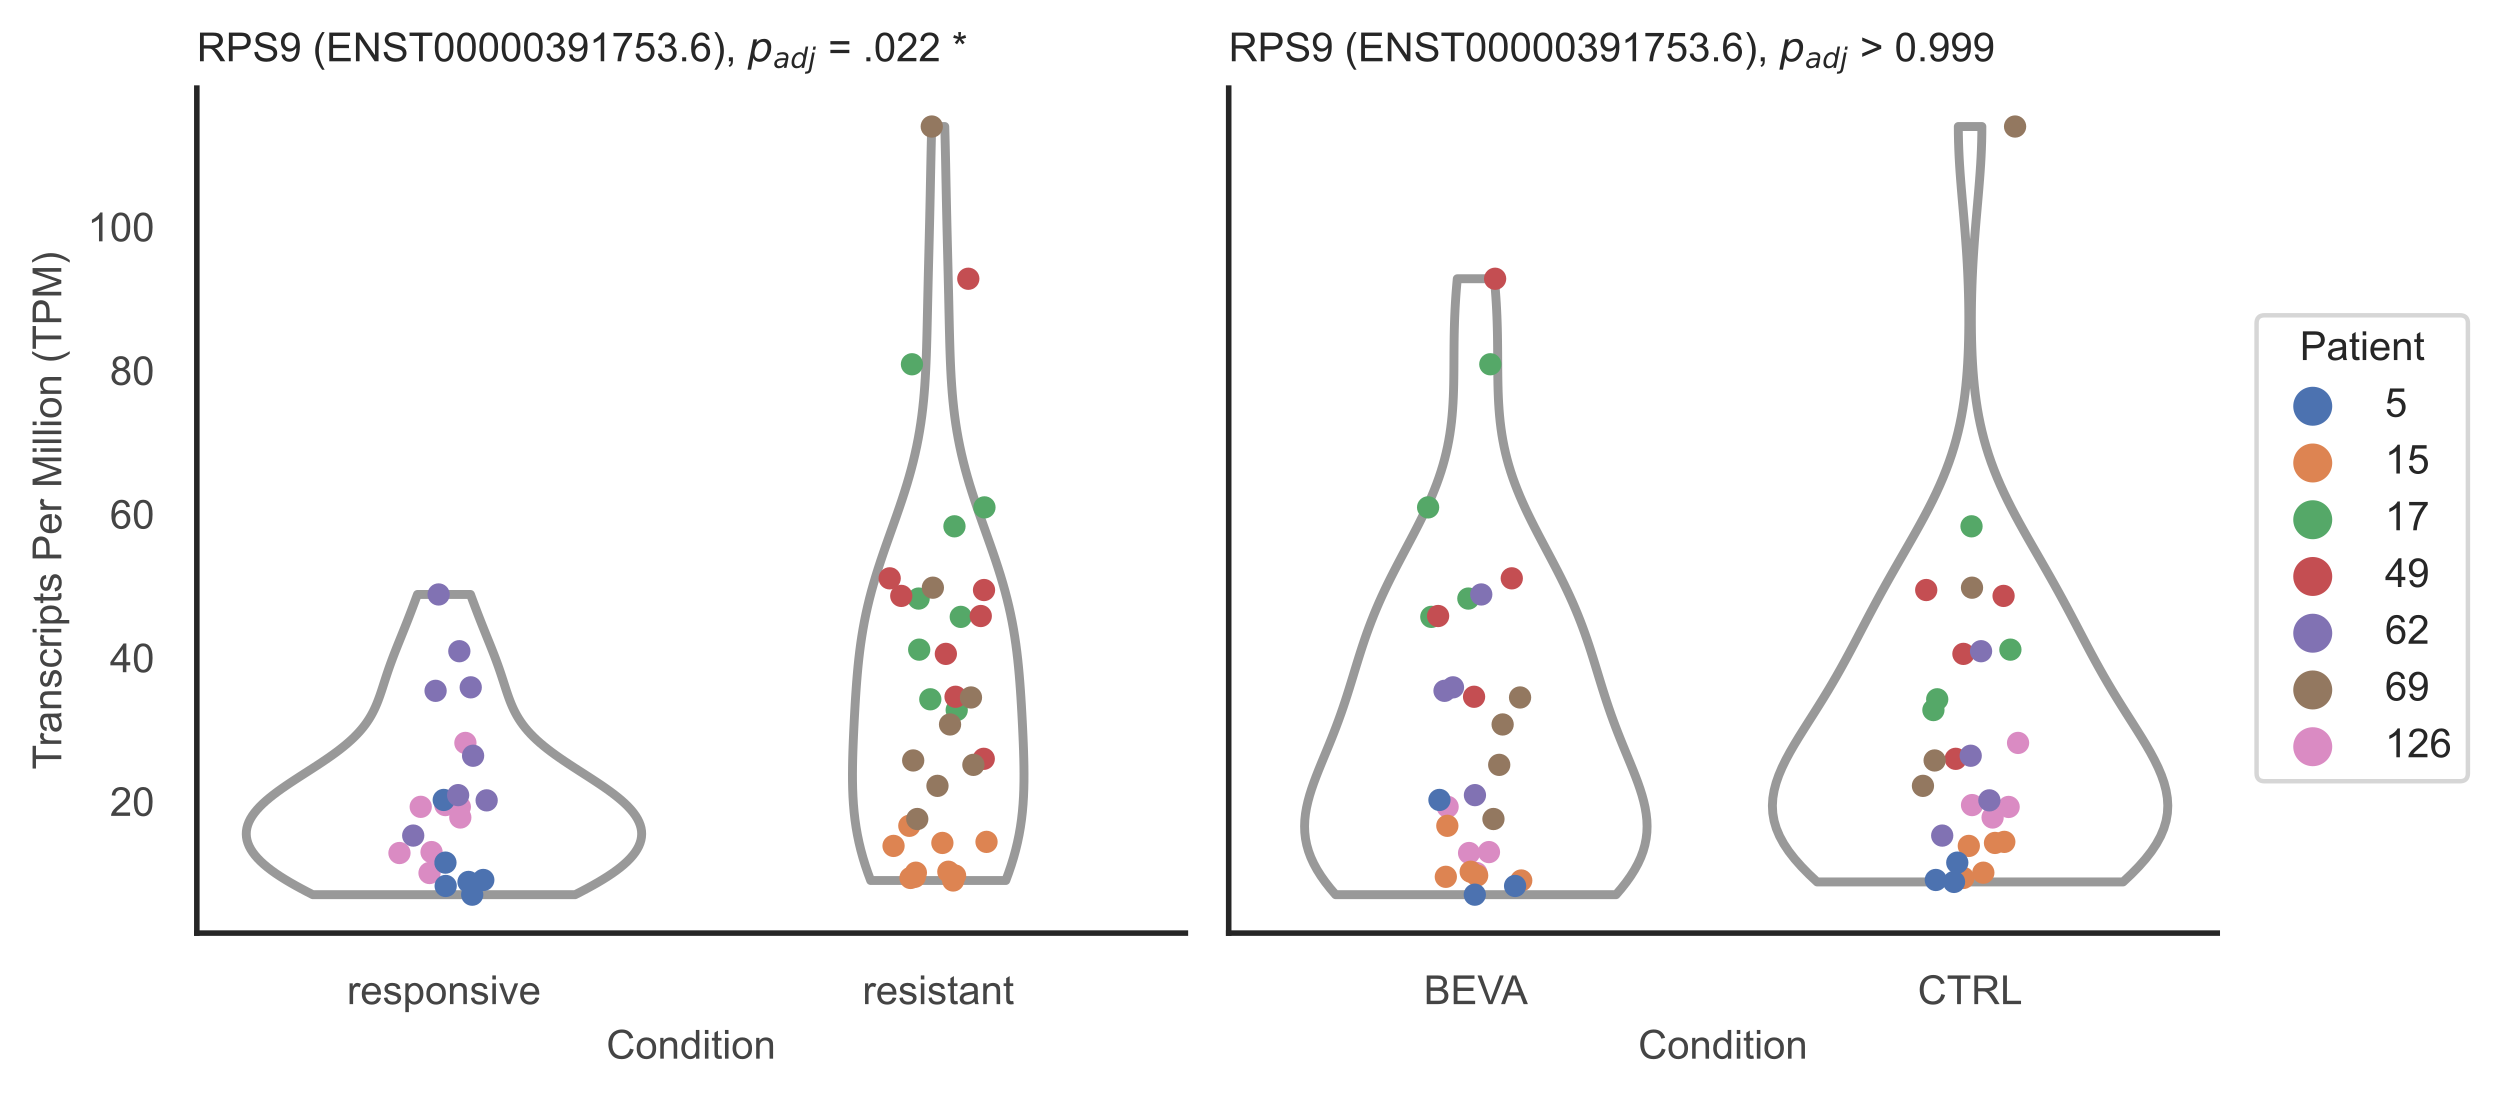 <?xml version="1.0" encoding="utf-8" standalone="no"?>
<!DOCTYPE svg PUBLIC "-//W3C//DTD SVG 1.1//EN"
  "http://www.w3.org/Graphics/SVG/1.1/DTD/svg11.dtd">
<!-- Created with matplotlib (https://matplotlib.org/) -->
<svg height="246.51pt" version="1.1" viewBox="0 0 560.9 246.51" width="560.9pt" xmlns="http://www.w3.org/2000/svg" xmlns:xlink="http://www.w3.org/1999/xlink">
 <defs>
  <style type="text/css">*{stroke-linecap:butt;stroke-linejoin:round;}</style>
 </defs>
 <g id="figure_1">
  <g id="patch_1">
   <path d="M 0 246.51 
L 560.9 246.51 
L 560.9 0 
L 0 0 
z
" style="fill:#ffffff;"/>
  </g>
  <g id="axes_1">
   <g id="patch_2">
    <path d="M 44.16 209.348 
L 265.949 209.348 
L 265.949 19.77 
L 44.16 19.77 
z
" style="fill:#ffffff;"/>
   </g>
   <g id="matplotlib.axis_1">
    <g id="xtick_1">
     <g id="text_1">
      <!-- responsive -->
      <g style="fill:#444444;" transform="translate(77.847 225.29)scale(0.09 -0.09)">
       <defs>
        <path d="M 6.5 0 
L 6.5 51.859 
L 14.406 51.859 
L 14.406 44 
Q 17.438 49.516 20 51.266 
Q 22.562 53.031 25.641 53.031 
Q 30.078 53.031 34.672 50.203 
L 31.641 42.047 
Q 28.422 43.953 25.203 43.953 
Q 22.312 43.953 20.016 42.219 
Q 17.719 40.484 16.75 37.406 
Q 15.281 32.719 15.281 27.156 
L 15.281 0 
z
" id="ArialMT-114"/>
        <path d="M 42.094 16.703 
L 51.172 15.578 
Q 49.031 7.625 43.219 3.219 
Q 37.406 -1.172 28.375 -1.172 
Q 17 -1.172 10.328 5.828 
Q 3.656 12.844 3.656 25.484 
Q 3.656 38.578 10.391 45.797 
Q 17.141 53.031 27.875 53.031 
Q 38.281 53.031 44.875 45.953 
Q 51.469 38.875 51.469 26.031 
Q 51.469 25.25 51.422 23.688 
L 12.75 23.688 
Q 13.234 15.141 17.578 10.594 
Q 21.922 6.062 28.422 6.062 
Q 33.25 6.062 36.672 8.594 
Q 40.094 11.141 42.094 16.703 
z
M 13.234 30.906 
L 42.188 30.906 
Q 41.609 37.453 38.875 40.719 
Q 34.672 45.797 27.984 45.797 
Q 21.922 45.797 17.797 41.75 
Q 13.672 37.703 13.234 30.906 
z
" id="ArialMT-101"/>
        <path d="M 3.078 15.484 
L 11.766 16.844 
Q 12.5 11.625 15.844 8.844 
Q 19.188 6.062 25.203 6.062 
Q 31.25 6.062 34.172 8.516 
Q 37.109 10.984 37.109 14.312 
Q 37.109 17.281 34.516 19 
Q 32.719 20.172 25.531 21.969 
Q 15.875 24.422 12.141 26.203 
Q 8.406 27.984 6.469 31.125 
Q 4.547 34.281 4.547 38.094 
Q 4.547 41.547 6.125 44.5 
Q 7.719 47.469 10.453 49.422 
Q 12.5 50.922 16.031 51.969 
Q 19.578 53.031 23.641 53.031 
Q 29.734 53.031 34.344 51.266 
Q 38.969 49.516 41.156 46.5 
Q 43.359 43.5 44.188 38.484 
L 35.594 37.312 
Q 35.016 41.312 32.203 43.547 
Q 29.391 45.797 24.266 45.797 
Q 18.219 45.797 15.625 43.797 
Q 13.031 41.797 13.031 39.109 
Q 13.031 37.406 14.109 36.031 
Q 15.188 34.625 17.484 33.688 
Q 18.797 33.203 25.25 31.453 
Q 34.578 28.953 38.25 27.359 
Q 41.938 25.781 44.031 22.75 
Q 46.141 19.734 46.141 15.234 
Q 46.141 10.844 43.578 6.953 
Q 41.016 3.078 36.172 0.953 
Q 31.344 -1.172 25.25 -1.172 
Q 15.141 -1.172 9.844 3.031 
Q 4.547 7.234 3.078 15.484 
z
" id="ArialMT-115"/>
        <path d="M 6.594 -19.875 
L 6.594 51.859 
L 14.594 51.859 
L 14.594 45.125 
Q 17.438 49.078 21 51.047 
Q 24.562 53.031 29.641 53.031 
Q 36.281 53.031 41.359 49.609 
Q 46.438 46.188 49.016 39.953 
Q 51.609 33.734 51.609 26.312 
Q 51.609 18.359 48.75 11.984 
Q 45.906 5.609 40.453 2.219 
Q 35.016 -1.172 29 -1.172 
Q 24.609 -1.172 21.109 0.688 
Q 17.625 2.547 15.375 5.375 
L 15.375 -19.875 
z
M 14.547 25.641 
Q 14.547 15.625 18.594 10.844 
Q 22.656 6.062 28.422 6.062 
Q 34.281 6.062 38.453 11.016 
Q 42.625 15.969 42.625 26.375 
Q 42.625 36.281 38.547 41.203 
Q 34.469 46.141 28.812 46.141 
Q 23.188 46.141 18.859 40.891 
Q 14.547 35.641 14.547 25.641 
z
" id="ArialMT-112"/>
        <path d="M 3.328 25.922 
Q 3.328 40.328 11.328 47.266 
Q 18.016 53.031 27.641 53.031 
Q 38.328 53.031 45.109 46.016 
Q 51.906 39.016 51.906 26.656 
Q 51.906 16.656 48.906 10.906 
Q 45.906 5.172 40.156 2 
Q 34.422 -1.172 27.641 -1.172 
Q 16.75 -1.172 10.031 5.812 
Q 3.328 12.797 3.328 25.922 
z
M 12.359 25.922 
Q 12.359 15.969 16.703 11.016 
Q 21.047 6.062 27.641 6.062 
Q 34.188 6.062 38.531 11.031 
Q 42.875 16.016 42.875 26.219 
Q 42.875 35.844 38.5 40.797 
Q 34.125 45.75 27.641 45.75 
Q 21.047 45.75 16.703 40.812 
Q 12.359 35.891 12.359 25.922 
z
" id="ArialMT-111"/>
        <path d="M 6.594 0 
L 6.594 51.859 
L 14.5 51.859 
L 14.5 44.484 
Q 20.219 53.031 31 53.031 
Q 35.688 53.031 39.625 51.344 
Q 43.562 49.656 45.516 46.922 
Q 47.469 44.188 48.25 40.438 
Q 48.734 37.984 48.734 31.891 
L 48.734 0 
L 39.938 0 
L 39.938 31.547 
Q 39.938 36.922 38.906 39.578 
Q 37.891 42.234 35.281 43.812 
Q 32.672 45.406 29.156 45.406 
Q 23.531 45.406 19.453 41.844 
Q 15.375 38.281 15.375 28.328 
L 15.375 0 
z
" id="ArialMT-110"/>
        <path d="M 6.641 61.469 
L 6.641 71.578 
L 15.438 71.578 
L 15.438 61.469 
z
M 6.641 0 
L 6.641 51.859 
L 15.438 51.859 
L 15.438 0 
z
" id="ArialMT-105"/>
        <path d="M 21 0 
L 1.266 51.859 
L 10.547 51.859 
L 21.688 20.797 
Q 23.484 15.766 25 10.359 
Q 26.172 14.453 28.266 20.219 
L 39.797 51.859 
L 48.828 51.859 
L 29.203 0 
z
" id="ArialMT-118"/>
       </defs>
       <use xlink:href="#ArialMT-114"/>
       <use x="33.301" xlink:href="#ArialMT-101"/>
       <use x="88.916" xlink:href="#ArialMT-115"/>
       <use x="138.916" xlink:href="#ArialMT-112"/>
       <use x="194.531" xlink:href="#ArialMT-111"/>
       <use x="250.146" xlink:href="#ArialMT-110"/>
       <use x="305.762" xlink:href="#ArialMT-115"/>
       <use x="355.762" xlink:href="#ArialMT-105"/>
       <use x="377.979" xlink:href="#ArialMT-118"/>
       <use x="427.979" xlink:href="#ArialMT-101"/>
      </g>
     </g>
    </g>
    <g id="xtick_2">
     <g id="text_2">
      <!-- resistant -->
      <g style="fill:#444444;" transform="translate(193.496 225.29)scale(0.09 -0.09)">
       <defs>
        <path d="M 25.781 7.859 
L 27.047 0.094 
Q 23.344 -0.688 20.406 -0.688 
Q 15.625 -0.688 12.984 0.828 
Q 10.359 2.344 9.281 4.812 
Q 8.203 7.281 8.203 15.188 
L 8.203 45.016 
L 1.766 45.016 
L 1.766 51.859 
L 8.203 51.859 
L 8.203 64.703 
L 16.938 69.969 
L 16.938 51.859 
L 25.781 51.859 
L 25.781 45.016 
L 16.938 45.016 
L 16.938 14.703 
Q 16.938 10.938 17.406 9.859 
Q 17.875 8.797 18.922 8.156 
Q 19.969 7.516 21.922 7.516 
Q 23.391 7.516 25.781 7.859 
z
" id="ArialMT-116"/>
        <path d="M 40.438 6.391 
Q 35.547 2.25 31.031 0.531 
Q 26.516 -1.172 21.344 -1.172 
Q 12.797 -1.172 8.203 3 
Q 3.609 7.172 3.609 13.672 
Q 3.609 17.484 5.344 20.625 
Q 7.078 23.781 9.891 25.688 
Q 12.703 27.594 16.219 28.562 
Q 18.797 29.25 24.031 29.891 
Q 34.672 31.156 39.703 32.906 
Q 39.75 34.719 39.75 35.203 
Q 39.75 40.578 37.25 42.781 
Q 33.891 45.75 27.25 45.75 
Q 21.047 45.75 18.094 43.578 
Q 15.141 41.406 13.719 35.891 
L 5.125 37.062 
Q 6.297 42.578 8.984 45.969 
Q 11.672 49.359 16.75 51.188 
Q 21.828 53.031 28.516 53.031 
Q 35.156 53.031 39.297 51.469 
Q 43.453 49.906 45.406 47.531 
Q 47.359 45.172 48.141 41.547 
Q 48.578 39.312 48.578 33.453 
L 48.578 21.734 
Q 48.578 9.469 49.141 6.219 
Q 49.703 2.984 51.375 0 
L 42.188 0 
Q 40.828 2.734 40.438 6.391 
z
M 39.703 26.031 
Q 34.906 24.078 25.344 22.703 
Q 19.922 21.922 17.672 20.938 
Q 15.438 19.969 14.203 18.094 
Q 12.984 16.219 12.984 13.922 
Q 12.984 10.406 15.641 8.062 
Q 18.312 5.719 23.438 5.719 
Q 28.516 5.719 32.469 7.938 
Q 36.422 10.156 38.281 14.016 
Q 39.703 17 39.703 22.797 
z
" id="ArialMT-97"/>
       </defs>
       <use xlink:href="#ArialMT-114"/>
       <use x="33.301" xlink:href="#ArialMT-101"/>
       <use x="88.916" xlink:href="#ArialMT-115"/>
       <use x="138.916" xlink:href="#ArialMT-105"/>
       <use x="161.133" xlink:href="#ArialMT-115"/>
       <use x="211.133" xlink:href="#ArialMT-116"/>
       <use x="238.916" xlink:href="#ArialMT-97"/>
       <use x="294.531" xlink:href="#ArialMT-110"/>
       <use x="350.146" xlink:href="#ArialMT-116"/>
      </g>
     </g>
    </g>
    <g id="text_3">
     <!-- Condition -->
     <g style="fill:#444444;" transform="translate(136.043 237.521)scale(0.09 -0.09)">
      <defs>
       <path d="M 58.797 25.094 
L 68.266 22.703 
Q 65.281 11.031 57.547 4.906 
Q 49.812 -1.219 38.625 -1.219 
Q 27.047 -1.219 19.797 3.484 
Q 12.547 8.203 8.766 17.141 
Q 4.984 26.078 4.984 36.328 
Q 4.984 47.516 9.25 55.828 
Q 13.531 64.156 21.406 68.469 
Q 29.297 72.797 38.766 72.797 
Q 49.516 72.797 56.828 67.328 
Q 64.156 61.859 67.047 51.953 
L 57.719 49.75 
Q 55.219 57.562 50.484 61.125 
Q 45.75 64.703 38.578 64.703 
Q 30.328 64.703 24.781 60.734 
Q 19.234 56.781 16.984 50.109 
Q 14.75 43.453 14.75 36.375 
Q 14.75 27.25 17.406 20.438 
Q 20.062 13.625 25.672 10.25 
Q 31.297 6.891 37.844 6.891 
Q 45.797 6.891 51.312 11.469 
Q 56.844 16.062 58.797 25.094 
z
" id="ArialMT-67"/>
       <path d="M 40.234 0 
L 40.234 6.547 
Q 35.297 -1.172 25.734 -1.172 
Q 19.531 -1.172 14.328 2.25 
Q 9.125 5.672 6.266 11.797 
Q 3.422 17.922 3.422 25.875 
Q 3.422 33.641 6 39.969 
Q 8.594 46.297 13.766 49.656 
Q 18.953 53.031 25.344 53.031 
Q 30.031 53.031 33.688 51.047 
Q 37.359 49.078 39.656 45.906 
L 39.656 71.578 
L 48.391 71.578 
L 48.391 0 
z
M 12.453 25.875 
Q 12.453 15.922 16.641 10.984 
Q 20.844 6.062 26.562 6.062 
Q 32.328 6.062 36.344 10.766 
Q 40.375 15.484 40.375 25.141 
Q 40.375 35.797 36.266 40.766 
Q 32.172 45.75 26.172 45.75 
Q 20.312 45.75 16.375 40.969 
Q 12.453 36.188 12.453 25.875 
z
" id="ArialMT-100"/>
      </defs>
      <use xlink:href="#ArialMT-67"/>
      <use x="72.217" xlink:href="#ArialMT-111"/>
      <use x="127.832" xlink:href="#ArialMT-110"/>
      <use x="183.447" xlink:href="#ArialMT-100"/>
      <use x="239.062" xlink:href="#ArialMT-105"/>
      <use x="261.279" xlink:href="#ArialMT-116"/>
      <use x="289.062" xlink:href="#ArialMT-105"/>
      <use x="311.279" xlink:href="#ArialMT-111"/>
      <use x="366.895" xlink:href="#ArialMT-110"/>
     </g>
    </g>
   </g>
   <g id="matplotlib.axis_2">
    <g id="ytick_1">
     <g id="text_4">
      <!-- 20 -->
      <g style="fill:#444444;" transform="translate(24.651 183.043)scale(0.09 -0.09)">
       <defs>
        <path d="M 50.344 8.453 
L 50.344 0 
L 3.031 0 
Q 2.938 3.172 4.047 6.109 
Q 5.859 10.938 9.828 15.625 
Q 13.812 20.312 21.344 26.469 
Q 33.016 36.031 37.109 41.625 
Q 41.219 47.219 41.219 52.203 
Q 41.219 57.422 37.469 61 
Q 33.734 64.594 27.734 64.594 
Q 21.391 64.594 17.578 60.781 
Q 13.766 56.984 13.719 50.25 
L 4.688 51.172 
Q 5.609 61.281 11.656 66.578 
Q 17.719 71.875 27.938 71.875 
Q 38.234 71.875 44.234 66.156 
Q 50.25 60.453 50.25 52 
Q 50.25 47.703 48.484 43.547 
Q 46.734 39.406 42.656 34.812 
Q 38.578 30.219 29.109 22.219 
Q 21.188 15.578 18.938 13.203 
Q 16.703 10.844 15.234 8.453 
z
" id="ArialMT-50"/>
        <path d="M 4.156 35.297 
Q 4.156 48 6.766 55.734 
Q 9.375 63.484 14.516 67.672 
Q 19.672 71.875 27.484 71.875 
Q 33.25 71.875 37.594 69.547 
Q 41.938 67.234 44.766 62.859 
Q 47.609 58.5 49.219 52.219 
Q 50.828 45.953 50.828 35.297 
Q 50.828 22.703 48.234 14.969 
Q 45.656 7.234 40.5 3 
Q 35.359 -1.219 27.484 -1.219 
Q 17.141 -1.219 11.234 6.203 
Q 4.156 15.141 4.156 35.297 
z
M 13.188 35.297 
Q 13.188 17.672 17.312 11.828 
Q 21.438 6 27.484 6 
Q 33.547 6 37.672 11.859 
Q 41.797 17.719 41.797 35.297 
Q 41.797 52.984 37.672 58.781 
Q 33.547 64.594 27.391 64.594 
Q 21.344 64.594 17.719 59.469 
Q 13.188 52.938 13.188 35.297 
z
" id="ArialMT-48"/>
       </defs>
       <use xlink:href="#ArialMT-50"/>
       <use x="55.615" xlink:href="#ArialMT-48"/>
      </g>
     </g>
    </g>
    <g id="ytick_2">
     <g id="text_5">
      <!-- 40 -->
      <g style="fill:#444444;" transform="translate(24.651 150.817)scale(0.09 -0.09)">
       <defs>
        <path d="M 32.328 0 
L 32.328 17.141 
L 1.266 17.141 
L 1.266 25.203 
L 33.938 71.578 
L 41.109 71.578 
L 41.109 25.203 
L 50.781 25.203 
L 50.781 17.141 
L 41.109 17.141 
L 41.109 0 
z
M 32.328 25.203 
L 32.328 57.469 
L 9.906 25.203 
z
" id="ArialMT-52"/>
       </defs>
       <use xlink:href="#ArialMT-52"/>
       <use x="55.615" xlink:href="#ArialMT-48"/>
      </g>
     </g>
    </g>
    <g id="ytick_3">
     <g id="text_6">
      <!-- 60 -->
      <g style="fill:#444444;" transform="translate(24.651 118.591)scale(0.09 -0.09)">
       <defs>
        <path d="M 49.75 54.047 
L 41.016 53.375 
Q 39.844 58.547 37.703 60.891 
Q 34.125 64.656 28.906 64.656 
Q 24.703 64.656 21.531 62.312 
Q 17.391 59.281 14.984 53.469 
Q 12.594 47.656 12.5 36.922 
Q 15.672 41.75 20.266 44.094 
Q 24.859 46.438 29.891 46.438 
Q 38.672 46.438 44.844 39.969 
Q 51.031 33.5 51.031 23.25 
Q 51.031 16.5 48.125 10.719 
Q 45.219 4.938 40.141 1.859 
Q 35.062 -1.219 28.609 -1.219 
Q 17.625 -1.219 10.688 6.859 
Q 3.766 14.938 3.766 33.5 
Q 3.766 54.25 11.422 63.672 
Q 18.109 71.875 29.438 71.875 
Q 37.891 71.875 43.281 67.141 
Q 48.688 62.406 49.75 54.047 
z
M 13.875 23.188 
Q 13.875 18.656 15.797 14.5 
Q 17.719 10.359 21.188 8.172 
Q 24.656 6 28.469 6 
Q 34.031 6 38.031 10.484 
Q 42.047 14.984 42.047 22.703 
Q 42.047 30.125 38.078 34.391 
Q 34.125 38.672 28.125 38.672 
Q 22.172 38.672 18.016 34.391 
Q 13.875 30.125 13.875 23.188 
z
" id="ArialMT-54"/>
       </defs>
       <use xlink:href="#ArialMT-54"/>
       <use x="55.615" xlink:href="#ArialMT-48"/>
      </g>
     </g>
    </g>
    <g id="ytick_4">
     <g id="text_7">
      <!-- 80 -->
      <g style="fill:#444444;" transform="translate(24.651 86.365)scale(0.09 -0.09)">
       <defs>
        <path d="M 17.672 38.812 
Q 12.203 40.828 9.562 44.531 
Q 6.938 48.25 6.938 53.422 
Q 6.938 61.234 12.547 66.547 
Q 18.172 71.875 27.484 71.875 
Q 36.859 71.875 42.578 66.422 
Q 48.297 60.984 48.297 53.172 
Q 48.297 48.188 45.672 44.5 
Q 43.062 40.828 37.75 38.812 
Q 44.344 36.672 47.781 31.875 
Q 51.219 27.094 51.219 20.453 
Q 51.219 11.281 44.719 5.031 
Q 38.234 -1.219 27.641 -1.219 
Q 17.047 -1.219 10.547 5.047 
Q 4.047 11.328 4.047 20.703 
Q 4.047 27.688 7.594 32.391 
Q 11.141 37.109 17.672 38.812 
z
M 15.922 53.719 
Q 15.922 48.641 19.188 45.406 
Q 22.469 42.188 27.688 42.188 
Q 32.766 42.188 36.016 45.375 
Q 39.266 48.578 39.266 53.219 
Q 39.266 58.062 35.906 61.359 
Q 32.562 64.656 27.594 64.656 
Q 22.562 64.656 19.234 61.422 
Q 15.922 58.203 15.922 53.719 
z
M 13.094 20.656 
Q 13.094 16.891 14.875 13.375 
Q 16.656 9.859 20.172 7.922 
Q 23.688 6 27.734 6 
Q 34.031 6 38.125 10.047 
Q 42.234 14.109 42.234 20.359 
Q 42.234 26.703 38.016 30.859 
Q 33.797 35.016 27.438 35.016 
Q 21.234 35.016 17.156 30.906 
Q 13.094 26.812 13.094 20.656 
z
" id="ArialMT-56"/>
       </defs>
       <use xlink:href="#ArialMT-56"/>
       <use x="55.615" xlink:href="#ArialMT-48"/>
      </g>
     </g>
    </g>
    <g id="ytick_5">
     <g id="text_8">
      <!-- 100 -->
      <g style="fill:#444444;" transform="translate(19.646 54.139)scale(0.09 -0.09)">
       <defs>
        <path d="M 37.25 0 
L 28.469 0 
L 28.469 56 
Q 25.297 52.984 20.141 49.953 
Q 14.984 46.922 10.891 45.406 
L 10.891 53.906 
Q 18.266 57.375 23.781 62.297 
Q 29.297 67.234 31.594 71.875 
L 37.25 71.875 
z
" id="ArialMT-49"/>
       </defs>
       <use xlink:href="#ArialMT-49"/>
       <use x="55.615" xlink:href="#ArialMT-48"/>
       <use x="111.23" xlink:href="#ArialMT-48"/>
      </g>
     </g>
    </g>
    <g id="text_9">
     <!-- Transcripts Per Million (TPM) -->
     <g style="fill:#444444;" transform="translate(13.752 172.644)rotate(-90)scale(0.09 -0.09)">
      <defs>
       <path d="M 25.922 0 
L 25.922 63.141 
L 2.344 63.141 
L 2.344 71.578 
L 59.078 71.578 
L 59.078 63.141 
L 35.406 63.141 
L 35.406 0 
z
" id="ArialMT-84"/>
       <path d="M 40.438 19 
L 49.078 17.875 
Q 47.656 8.938 41.812 3.875 
Q 35.984 -1.172 27.484 -1.172 
Q 16.844 -1.172 10.375 5.781 
Q 3.906 12.75 3.906 25.734 
Q 3.906 34.125 6.688 40.422 
Q 9.469 46.734 15.156 49.875 
Q 20.844 53.031 27.547 53.031 
Q 35.984 53.031 41.359 48.75 
Q 46.734 44.484 48.25 36.625 
L 39.703 35.297 
Q 38.484 40.531 35.375 43.156 
Q 32.281 45.797 27.875 45.797 
Q 21.234 45.797 17.078 41.031 
Q 12.938 36.281 12.938 25.984 
Q 12.938 15.531 16.938 10.797 
Q 20.953 6.062 27.391 6.062 
Q 32.562 6.062 36.031 9.234 
Q 39.5 12.406 40.438 19 
z
" id="ArialMT-99"/>
       <path id="ArialMT-32"/>
       <path d="M 7.719 0 
L 7.719 71.578 
L 34.719 71.578 
Q 41.844 71.578 45.609 70.906 
Q 50.875 70.016 54.438 67.547 
Q 58.016 65.094 60.188 60.641 
Q 62.359 56.203 62.359 50.875 
Q 62.359 41.75 56.547 35.422 
Q 50.734 29.109 35.547 29.109 
L 17.188 29.109 
L 17.188 0 
z
M 17.188 37.547 
L 35.688 37.547 
Q 44.875 37.547 48.734 40.969 
Q 52.594 44.391 52.594 50.594 
Q 52.594 55.078 50.312 58.266 
Q 48.047 61.469 44.344 62.5 
Q 41.938 63.141 35.5 63.141 
L 17.188 63.141 
z
" id="ArialMT-80"/>
       <path d="M 7.422 0 
L 7.422 71.578 
L 21.688 71.578 
L 38.625 20.906 
Q 40.969 13.812 42.047 10.297 
Q 43.266 14.203 45.844 21.781 
L 62.984 71.578 
L 75.734 71.578 
L 75.734 0 
L 66.609 0 
L 66.609 59.906 
L 45.797 0 
L 37.25 0 
L 16.547 60.938 
L 16.547 0 
z
" id="ArialMT-77"/>
       <path d="M 6.391 0 
L 6.391 71.578 
L 15.188 71.578 
L 15.188 0 
z
" id="ArialMT-108"/>
       <path d="M 23.391 -21.047 
Q 16.109 -11.859 11.078 0.438 
Q 6.062 12.75 6.062 25.922 
Q 6.062 37.547 9.812 48.188 
Q 14.203 60.547 23.391 72.797 
L 29.688 72.797 
Q 23.781 62.641 21.875 58.297 
Q 18.891 51.562 17.188 44.234 
Q 15.094 35.109 15.094 25.875 
Q 15.094 2.391 29.688 -21.047 
z
" id="ArialMT-40"/>
       <path d="M 12.359 -21.047 
L 6.062 -21.047 
Q 20.656 2.391 20.656 25.875 
Q 20.656 35.062 18.562 44.094 
Q 16.891 51.422 13.922 58.156 
Q 12.016 62.547 6.062 72.797 
L 12.359 72.797 
Q 21.531 60.547 25.922 48.188 
Q 29.688 37.547 29.688 25.922 
Q 29.688 12.75 24.625 0.438 
Q 19.578 -11.859 12.359 -21.047 
z
" id="ArialMT-41"/>
      </defs>
      <use xlink:href="#ArialMT-84"/>
      <use x="57.334" xlink:href="#ArialMT-114"/>
      <use x="90.635" xlink:href="#ArialMT-97"/>
      <use x="146.25" xlink:href="#ArialMT-110"/>
      <use x="201.865" xlink:href="#ArialMT-115"/>
      <use x="251.865" xlink:href="#ArialMT-99"/>
      <use x="301.865" xlink:href="#ArialMT-114"/>
      <use x="335.166" xlink:href="#ArialMT-105"/>
      <use x="357.383" xlink:href="#ArialMT-112"/>
      <use x="412.998" xlink:href="#ArialMT-116"/>
      <use x="440.781" xlink:href="#ArialMT-115"/>
      <use x="490.781" xlink:href="#ArialMT-32"/>
      <use x="518.564" xlink:href="#ArialMT-80"/>
      <use x="585.264" xlink:href="#ArialMT-101"/>
      <use x="640.879" xlink:href="#ArialMT-114"/>
      <use x="674.18" xlink:href="#ArialMT-32"/>
      <use x="701.963" xlink:href="#ArialMT-77"/>
      <use x="785.264" xlink:href="#ArialMT-105"/>
      <use x="807.48" xlink:href="#ArialMT-108"/>
      <use x="829.697" xlink:href="#ArialMT-108"/>
      <use x="851.914" xlink:href="#ArialMT-105"/>
      <use x="874.131" xlink:href="#ArialMT-111"/>
      <use x="929.746" xlink:href="#ArialMT-110"/>
      <use x="985.361" xlink:href="#ArialMT-32"/>
      <use x="1013.145" xlink:href="#ArialMT-40"/>
      <use x="1046.445" xlink:href="#ArialMT-84"/>
      <use x="1107.529" xlink:href="#ArialMT-80"/>
      <use x="1174.229" xlink:href="#ArialMT-77"/>
      <use x="1257.529" xlink:href="#ArialMT-41"/>
     </g>
    </g>
   </g>
   <g id="PolyCollection_1">
    <defs>
     <path d="M 129.042 -45.779 
L 70.173 -45.779 
L 68.85 -46.459 
L 67.564 -47.14 
L 66.319 -47.82 
L 65.123 -48.5 
L 63.98 -49.181 
L 62.895 -49.861 
L 61.872 -50.541 
L 60.916 -51.222 
L 60.028 -51.902 
L 59.212 -52.583 
L 58.469 -53.263 
L 57.801 -53.943 
L 57.21 -54.624 
L 56.695 -55.304 
L 56.259 -55.985 
L 55.9 -56.665 
L 55.62 -57.345 
L 55.418 -58.026 
L 55.295 -58.706 
L 55.25 -59.386 
L 55.283 -60.067 
L 55.394 -60.747 
L 55.583 -61.428 
L 55.848 -62.108 
L 56.188 -62.788 
L 56.603 -63.469 
L 57.09 -64.149 
L 57.647 -64.83 
L 58.272 -65.51 
L 58.962 -66.19 
L 59.713 -66.871 
L 60.521 -67.551 
L 61.381 -68.231 
L 62.288 -68.912 
L 63.237 -69.592 
L 64.22 -70.273 
L 65.232 -70.953 
L 66.267 -71.633 
L 67.316 -72.314 
L 68.374 -72.994 
L 69.433 -73.675 
L 70.487 -74.355 
L 71.528 -75.035 
L 72.551 -75.716 
L 73.549 -76.396 
L 74.519 -77.076 
L 75.454 -77.757 
L 76.35 -78.437 
L 77.205 -79.118 
L 78.016 -79.798 
L 78.781 -80.478 
L 79.498 -81.159 
L 80.167 -81.839 
L 80.789 -82.52 
L 81.364 -83.2 
L 81.893 -83.88 
L 82.379 -84.561 
L 82.825 -85.241 
L 83.232 -85.921 
L 83.605 -86.602 
L 83.947 -87.282 
L 84.261 -87.963 
L 84.551 -88.643 
L 84.821 -89.323 
L 85.074 -90.004 
L 85.315 -90.684 
L 85.546 -91.365 
L 85.77 -92.045 
L 85.99 -92.725 
L 86.209 -93.406 
L 86.429 -94.086 
L 86.651 -94.766 
L 86.877 -95.447 
L 87.108 -96.127 
L 87.344 -96.808 
L 87.587 -97.488 
L 87.835 -98.168 
L 88.088 -98.849 
L 88.347 -99.529 
L 88.611 -100.21 
L 88.879 -100.89 
L 89.149 -101.57 
L 89.422 -102.251 
L 89.697 -102.931 
L 89.972 -103.611 
L 90.246 -104.292 
L 90.52 -104.972 
L 90.793 -105.653 
L 91.064 -106.333 
L 91.333 -107.013 
L 91.599 -107.694 
L 91.863 -108.374 
L 92.125 -109.055 
L 92.385 -109.735 
L 92.642 -110.415 
L 92.898 -111.096 
L 93.153 -111.776 
L 93.406 -112.456 
L 93.658 -113.137 
L 105.557 -113.137 
L 105.557 -113.137 
L 105.809 -112.456 
L 106.062 -111.776 
L 106.317 -111.096 
L 106.572 -110.415 
L 106.83 -109.735 
L 107.09 -109.055 
L 107.352 -108.374 
L 107.616 -107.694 
L 107.882 -107.013 
L 108.151 -106.333 
L 108.422 -105.653 
L 108.695 -104.972 
L 108.969 -104.292 
L 109.243 -103.611 
L 109.518 -102.931 
L 109.793 -102.251 
L 110.066 -101.57 
L 110.336 -100.89 
L 110.604 -100.21 
L 110.868 -99.529 
L 111.127 -98.849 
L 111.38 -98.168 
L 111.628 -97.488 
L 111.871 -96.808 
L 112.107 -96.127 
L 112.338 -95.447 
L 112.564 -94.766 
L 112.786 -94.086 
L 113.006 -93.406 
L 113.225 -92.725 
L 113.445 -92.045 
L 113.669 -91.365 
L 113.9 -90.684 
L 114.141 -90.004 
L 114.394 -89.323 
L 114.664 -88.643 
L 114.954 -87.963 
L 115.268 -87.282 
L 115.61 -86.602 
L 115.983 -85.921 
L 116.39 -85.241 
L 116.836 -84.561 
L 117.322 -83.88 
L 117.851 -83.2 
L 118.426 -82.52 
L 119.048 -81.839 
L 119.717 -81.159 
L 120.434 -80.478 
L 121.199 -79.798 
L 122.01 -79.118 
L 122.865 -78.437 
L 123.761 -77.757 
L 124.696 -77.076 
L 125.666 -76.396 
L 126.664 -75.716 
L 127.687 -75.035 
L 128.728 -74.355 
L 129.782 -73.675 
L 130.841 -72.994 
L 131.899 -72.314 
L 132.948 -71.633 
L 133.982 -70.953 
L 134.995 -70.273 
L 135.978 -69.592 
L 136.927 -68.912 
L 137.834 -68.231 
L 138.694 -67.551 
L 139.502 -66.871 
L 140.253 -66.19 
L 140.943 -65.51 
L 141.568 -64.83 
L 142.125 -64.149 
L 142.612 -63.469 
L 143.027 -62.788 
L 143.367 -62.108 
L 143.632 -61.428 
L 143.821 -60.747 
L 143.932 -60.067 
L 143.965 -59.386 
L 143.92 -58.706 
L 143.797 -58.026 
L 143.595 -57.345 
L 143.315 -56.665 
L 142.956 -55.985 
L 142.52 -55.304 
L 142.005 -54.624 
L 141.414 -53.943 
L 140.746 -53.263 
L 140.003 -52.583 
L 139.187 -51.902 
L 138.299 -51.222 
L 137.343 -50.541 
L 136.32 -49.861 
L 135.235 -49.181 
L 134.092 -48.5 
L 132.896 -47.82 
L 131.651 -47.14 
L 130.365 -46.459 
L 129.042 -45.779 
z
" id="m0291a5e7bb" style="stroke:#999999;stroke-width:2;"/>
    </defs>
    <g clip-path="url(#pe57ec6e1c5)">
     <use style="fill:#ffffff;stroke:#999999;stroke-width:2;" x="0" xlink:href="#m0291a5e7bb" y="246.51"/>
    </g>
   </g>
   <g id="PolyCollection_2">
    <defs>
     <path d="M 225.664 -48.963 
L 195.34 -48.963 
L 194.709 -50.672 
L 194.129 -52.38 
L 193.603 -54.089 
L 193.133 -55.798 
L 192.72 -57.506 
L 192.364 -59.215 
L 192.065 -60.924 
L 191.819 -62.632 
L 191.624 -64.341 
L 191.476 -66.05 
L 191.37 -67.758 
L 191.302 -69.467 
L 191.266 -71.176 
L 191.259 -72.884 
L 191.275 -74.593 
L 191.309 -76.302 
L 191.359 -78.011 
L 191.421 -79.719 
L 191.492 -81.428 
L 191.57 -83.137 
L 191.655 -84.845 
L 191.747 -86.554 
L 191.845 -88.263 
L 191.95 -89.971 
L 192.065 -91.68 
L 192.191 -93.389 
L 192.331 -95.097 
L 192.487 -96.806 
L 192.663 -98.515 
L 192.862 -100.223 
L 193.085 -101.932 
L 193.337 -103.641 
L 193.619 -105.349 
L 193.932 -107.058 
L 194.279 -108.767 
L 194.661 -110.475 
L 195.076 -112.184 
L 195.524 -113.893 
L 196.004 -115.602 
L 196.514 -117.31 
L 197.051 -119.019 
L 197.611 -120.728 
L 198.19 -122.436 
L 198.784 -124.145 
L 199.388 -125.854 
L 199.996 -127.562 
L 200.604 -129.271 
L 201.207 -130.98 
L 201.798 -132.688 
L 202.374 -134.397 
L 202.93 -136.106 
L 203.463 -137.814 
L 203.967 -139.523 
L 204.442 -141.232 
L 204.885 -142.94 
L 205.293 -144.649 
L 205.667 -146.358 
L 206.005 -148.067 
L 206.309 -149.775 
L 206.579 -151.484 
L 206.817 -153.193 
L 207.025 -154.901 
L 207.204 -156.61 
L 207.357 -158.319 
L 207.488 -160.027 
L 207.598 -161.736 
L 207.69 -163.445 
L 207.768 -165.153 
L 207.834 -166.862 
L 207.89 -168.571 
L 207.939 -170.279 
L 207.983 -171.988 
L 208.024 -173.697 
L 208.062 -175.405 
L 208.1 -177.114 
L 208.137 -178.823 
L 208.175 -180.531 
L 208.215 -182.24 
L 208.255 -183.949 
L 208.296 -185.658 
L 208.338 -187.366 
L 208.381 -189.075 
L 208.423 -190.784 
L 208.466 -192.492 
L 208.507 -194.201 
L 208.548 -195.91 
L 208.587 -197.618 
L 208.625 -199.327 
L 208.662 -201.036 
L 208.698 -202.744 
L 208.732 -204.453 
L 208.767 -206.162 
L 208.801 -207.87 
L 208.835 -209.579 
L 208.871 -211.288 
L 208.908 -212.996 
L 208.948 -214.705 
L 208.99 -216.414 
L 209.035 -218.122 
L 211.968 -218.122 
L 211.968 -218.122 
L 212.013 -216.414 
L 212.055 -214.705 
L 212.095 -212.996 
L 212.132 -211.288 
L 212.168 -209.579 
L 212.202 -207.87 
L 212.236 -206.162 
L 212.271 -204.453 
L 212.305 -202.744 
L 212.341 -201.036 
L 212.378 -199.327 
L 212.416 -197.618 
L 212.455 -195.91 
L 212.496 -194.201 
L 212.537 -192.492 
L 212.58 -190.784 
L 212.622 -189.075 
L 212.665 -187.366 
L 212.707 -185.658 
L 212.748 -183.949 
L 212.788 -182.24 
L 212.828 -180.531 
L 212.866 -178.823 
L 212.903 -177.114 
L 212.941 -175.405 
L 212.979 -173.697 
L 213.02 -171.988 
L 213.064 -170.279 
L 213.113 -168.571 
L 213.169 -166.862 
L 213.235 -165.153 
L 213.313 -163.445 
L 213.405 -161.736 
L 213.515 -160.027 
L 213.646 -158.319 
L 213.799 -156.61 
L 213.978 -154.901 
L 214.186 -153.193 
L 214.424 -151.484 
L 214.694 -149.775 
L 214.998 -148.067 
L 215.337 -146.358 
L 215.71 -144.649 
L 216.119 -142.94 
L 216.561 -141.232 
L 217.036 -139.523 
L 217.54 -137.814 
L 218.073 -136.106 
L 218.629 -134.397 
L 219.205 -132.688 
L 219.797 -130.98 
L 220.399 -129.271 
L 221.007 -127.562 
L 221.615 -125.854 
L 222.219 -124.145 
L 222.813 -122.436 
L 223.392 -120.728 
L 223.952 -119.019 
L 224.489 -117.31 
L 224.999 -115.602 
L 225.479 -113.893 
L 225.927 -112.184 
L 226.343 -110.475 
L 226.724 -108.767 
L 227.071 -107.058 
L 227.385 -105.349 
L 227.666 -103.641 
L 227.918 -101.932 
L 228.141 -100.223 
L 228.34 -98.515 
L 228.516 -96.806 
L 228.672 -95.097 
L 228.812 -93.389 
L 228.938 -91.68 
L 229.053 -89.971 
L 229.158 -88.263 
L 229.256 -86.554 
L 229.348 -84.845 
L 229.433 -83.137 
L 229.511 -81.428 
L 229.582 -79.719 
L 229.644 -78.011 
L 229.694 -76.302 
L 229.729 -74.593 
L 229.744 -72.884 
L 229.737 -71.176 
L 229.701 -69.467 
L 229.633 -67.758 
L 229.527 -66.05 
L 229.379 -64.341 
L 229.184 -62.632 
L 228.938 -60.924 
L 228.639 -59.215 
L 228.283 -57.506 
L 227.87 -55.798 
L 227.4 -54.089 
L 226.874 -52.38 
L 226.294 -50.672 
L 225.664 -48.963 
z
" id="m32c7c49d47" style="stroke:#999999;stroke-width:2;"/>
    </defs>
    <g clip-path="url(#pe57ec6e1c5)">
     <use style="fill:#ffffff;stroke:#999999;stroke-width:2;" x="0" xlink:href="#m32c7c49d47" y="246.51"/>
    </g>
   </g>
   <g id="PathCollection_1"/>
   <g id="PathCollection_2"/>
   <g id="PathCollection_3"/>
   <g id="PathCollection_4"/>
   <g id="PathCollection_5"/>
   <g id="PathCollection_6"/>
   <g id="PathCollection_7"/>
   <g id="patch_3">
    <path d="M 44.16 209.348 
L 44.16 19.77 
" style="fill:none;stroke:#262626;stroke-linecap:square;stroke-linejoin:miter;stroke-width:1.25;"/>
   </g>
   <g id="patch_4">
    <path d="M 44.16 209.348 
L 265.949 209.348 
" style="fill:none;stroke:#262626;stroke-linecap:square;stroke-linejoin:miter;stroke-width:1.25;"/>
   </g>
   <g id="PathCollection_8">
    <defs>
     <path d="M 0 2.5 
C 0.663 2.5 1.299 2.237 1.768 1.768 
C 2.237 1.299 2.5 0.663 2.5 -0 
C 2.5 -0.663 2.237 -1.299 1.768 -1.768 
C 1.299 -2.237 0.663 -2.5 0 -2.5 
C -0.663 -2.5 -1.299 -2.237 -1.768 -1.768 
C -2.237 -1.299 -2.5 -0.663 -2.5 0 
C -2.5 0.663 -2.237 1.299 -1.768 1.768 
C -1.299 2.237 -0.663 2.5 0 2.5 
z
" id="C0_0_726460411e"/>
    </defs>
    <g clip-path="url(#pe57ec6e1c5)">
     <use style="fill:#da8bc3;" x="96.368" xlink:href="#C0_0_726460411e" y="195.867"/>
    </g>
    <g clip-path="url(#pe57ec6e1c5)">
     <use style="fill:#da8bc3;" x="89.624" xlink:href="#C0_0_726460411e" y="191.383"/>
    </g>
    <g clip-path="url(#pe57ec6e1c5)">
     <use style="fill:#da8bc3;" x="96.82" xlink:href="#C0_0_726460411e" y="191.172"/>
    </g>
    <g clip-path="url(#pe57ec6e1c5)">
     <use style="fill:#da8bc3;" x="94.392" xlink:href="#C0_0_726460411e" y="181.021"/>
    </g>
    <g clip-path="url(#pe57ec6e1c5)">
     <use style="fill:#da8bc3;" x="99.925" xlink:href="#C0_0_726460411e" y="180.626"/>
    </g>
    <g clip-path="url(#pe57ec6e1c5)">
     <use style="fill:#da8bc3;" x="103.273" xlink:href="#C0_0_726460411e" y="183.415"/>
    </g>
    <g clip-path="url(#pe57ec6e1c5)">
     <use style="fill:#da8bc3;" x="103.17" xlink:href="#C0_0_726460411e" y="181.045"/>
    </g>
    <g clip-path="url(#pe57ec6e1c5)">
     <use style="fill:#da8bc3;" x="104.416" xlink:href="#C0_0_726460411e" y="166.682"/>
    </g>
    <g clip-path="url(#pe57ec6e1c5)">
     <use style="fill:#4c72b0;" x="105.942" xlink:href="#C0_0_726460411e" y="200.731"/>
    </g>
    <g clip-path="url(#pe57ec6e1c5)">
     <use style="fill:#4c72b0;" x="99.558" xlink:href="#C0_0_726460411e" y="179.475"/>
    </g>
    <g clip-path="url(#pe57ec6e1c5)">
     <use style="fill:#4c72b0;" x="99.992" xlink:href="#C0_0_726460411e" y="198.775"/>
    </g>
    <g clip-path="url(#pe57ec6e1c5)">
     <use style="fill:#4c72b0;" x="105.116" xlink:href="#C0_0_726460411e" y="197.869"/>
    </g>
    <g clip-path="url(#pe57ec6e1c5)">
     <use style="fill:#4c72b0;" x="108.434" xlink:href="#C0_0_726460411e" y="197.43"/>
    </g>
    <g clip-path="url(#pe57ec6e1c5)">
     <use style="fill:#4c72b0;" x="99.938" xlink:href="#C0_0_726460411e" y="193.538"/>
    </g>
    <g clip-path="url(#pe57ec6e1c5)">
     <use style="fill:#8172b3;" x="105.613" xlink:href="#C0_0_726460411e" y="154.21"/>
    </g>
    <g clip-path="url(#pe57ec6e1c5)">
     <use style="fill:#8172b3;" x="102.785" xlink:href="#C0_0_726460411e" y="178.395"/>
    </g>
    <g clip-path="url(#pe57ec6e1c5)">
     <use style="fill:#8172b3;" x="97.729" xlink:href="#C0_0_726460411e" y="154.995"/>
    </g>
    <g clip-path="url(#pe57ec6e1c5)">
     <use style="fill:#8172b3;" x="98.409" xlink:href="#C0_0_726460411e" y="133.373"/>
    </g>
    <g clip-path="url(#pe57ec6e1c5)">
     <use style="fill:#8172b3;" x="92.711" xlink:href="#C0_0_726460411e" y="187.471"/>
    </g>
    <g clip-path="url(#pe57ec6e1c5)">
     <use style="fill:#8172b3;" x="109.184" xlink:href="#C0_0_726460411e" y="179.569"/>
    </g>
    <g clip-path="url(#pe57ec6e1c5)">
     <use style="fill:#8172b3;" x="106.144" xlink:href="#C0_0_726460411e" y="169.558"/>
    </g>
    <g clip-path="url(#pe57ec6e1c5)">
     <use style="fill:#8172b3;" x="103.056" xlink:href="#C0_0_726460411e" y="146.105"/>
    </g>
   </g>
   <g id="PathCollection_9">
    <defs>
     <path d="M 0 2.5 
C 0.663 2.5 1.299 2.237 1.768 1.768 
C 2.237 1.299 2.5 0.663 2.5 -0 
C 2.5 -0.663 2.237 -1.299 1.768 -1.768 
C 1.299 -2.237 0.663 -2.5 0 -2.5 
C -0.663 -2.5 -1.299 -2.237 -1.768 -1.768 
C -2.237 -1.299 -2.5 -0.663 -2.5 0 
C -2.5 0.663 -2.237 1.299 -1.768 1.768 
C -1.299 2.237 -0.663 2.5 0 2.5 
z
" id="C1_0_884b000a0e"/>
    </defs>
    <g clip-path="url(#pe57ec6e1c5)">
     <use style="fill:#dd8452;" x="205.241" xlink:href="#C1_0_884b000a0e" y="196.722"/>
    </g>
    <g clip-path="url(#pe57ec6e1c5)">
     <use style="fill:#dd8452;" x="204.017" xlink:href="#C1_0_884b000a0e" y="185.279"/>
    </g>
    <g clip-path="url(#pe57ec6e1c5)">
     <use style="fill:#dd8452;" x="213.851" xlink:href="#C1_0_884b000a0e" y="197.547"/>
    </g>
    <g clip-path="url(#pe57ec6e1c5)">
     <use style="fill:#dd8452;" x="214.28" xlink:href="#C1_0_884b000a0e" y="196.436"/>
    </g>
    <g clip-path="url(#pe57ec6e1c5)">
     <use style="fill:#dd8452;" x="212.772" xlink:href="#C1_0_884b000a0e" y="195.58"/>
    </g>
    <g clip-path="url(#pe57ec6e1c5)">
     <use style="fill:#dd8452;" x="211.432" xlink:href="#C1_0_884b000a0e" y="189.122"/>
    </g>
    <g clip-path="url(#pe57ec6e1c5)">
     <use style="fill:#dd8452;" x="204.283" xlink:href="#C1_0_884b000a0e" y="196.979"/>
    </g>
    <g clip-path="url(#pe57ec6e1c5)">
     <use style="fill:#dd8452;" x="205.485" xlink:href="#C1_0_884b000a0e" y="195.798"/>
    </g>
    <g clip-path="url(#pe57ec6e1c5)">
     <use style="fill:#dd8452;" x="221.335" xlink:href="#C1_0_884b000a0e" y="188.883"/>
    </g>
    <g clip-path="url(#pe57ec6e1c5)">
     <use style="fill:#dd8452;" x="200.476" xlink:href="#C1_0_884b000a0e" y="189.789"/>
    </g>
    <g clip-path="url(#pe57ec6e1c5)">
     <use style="fill:#55a868;" x="204.608" xlink:href="#C1_0_884b000a0e" y="81.727"/>
    </g>
    <g clip-path="url(#pe57ec6e1c5)">
     <use style="fill:#55a868;" x="215.559" xlink:href="#C1_0_884b000a0e" y="138.402"/>
    </g>
    <g clip-path="url(#pe57ec6e1c5)">
     <use style="fill:#55a868;" x="220.87" xlink:href="#C1_0_884b000a0e" y="113.837"/>
    </g>
    <g clip-path="url(#pe57ec6e1c5)">
     <use style="fill:#55a868;" x="206.106" xlink:href="#C1_0_884b000a0e" y="134.294"/>
    </g>
    <g clip-path="url(#pe57ec6e1c5)">
     <use style="fill:#55a868;" x="214.649" xlink:href="#C1_0_884b000a0e" y="159.309"/>
    </g>
    <g clip-path="url(#pe57ec6e1c5)">
     <use style="fill:#55a868;" x="206.23" xlink:href="#C1_0_884b000a0e" y="145.754"/>
    </g>
    <g clip-path="url(#pe57ec6e1c5)">
     <use style="fill:#55a868;" x="214.143" xlink:href="#C1_0_884b000a0e" y="118.083"/>
    </g>
    <g clip-path="url(#pe57ec6e1c5)">
     <use style="fill:#55a868;" x="208.723" xlink:href="#C1_0_884b000a0e" y="156.893"/>
    </g>
    <g clip-path="url(#pe57ec6e1c5)">
     <use style="fill:#c44e52;" x="220.046" xlink:href="#C1_0_884b000a0e" y="138.209"/>
    </g>
    <g clip-path="url(#pe57ec6e1c5)">
     <use style="fill:#c44e52;" x="199.61" xlink:href="#C1_0_884b000a0e" y="129.754"/>
    </g>
    <g clip-path="url(#pe57ec6e1c5)">
     <use style="fill:#c44e52;" x="214.386" xlink:href="#C1_0_884b000a0e" y="156.327"/>
    </g>
    <g clip-path="url(#pe57ec6e1c5)">
     <use style="fill:#c44e52;" x="217.246" xlink:href="#C1_0_884b000a0e" y="62.541"/>
    </g>
    <g clip-path="url(#pe57ec6e1c5)">
     <use style="fill:#c44e52;" x="202.21" xlink:href="#C1_0_884b000a0e" y="133.697"/>
    </g>
    <g clip-path="url(#pe57ec6e1c5)">
     <use style="fill:#c44e52;" x="212.213" xlink:href="#C1_0_884b000a0e" y="146.705"/>
    </g>
    <g clip-path="url(#pe57ec6e1c5)">
     <use style="fill:#c44e52;" x="220.775" xlink:href="#C1_0_884b000a0e" y="132.379"/>
    </g>
    <g clip-path="url(#pe57ec6e1c5)">
     <use style="fill:#c44e52;" x="220.716" xlink:href="#C1_0_884b000a0e" y="170.249"/>
    </g>
    <g clip-path="url(#pe57ec6e1c5)">
     <use style="fill:#937860;" x="213.151" xlink:href="#C1_0_884b000a0e" y="162.54"/>
    </g>
    <g clip-path="url(#pe57ec6e1c5)">
     <use style="fill:#937860;" x="218.388" xlink:href="#C1_0_884b000a0e" y="171.604"/>
    </g>
    <g clip-path="url(#pe57ec6e1c5)">
     <use style="fill:#937860;" x="217.846" xlink:href="#C1_0_884b000a0e" y="156.485"/>
    </g>
    <g clip-path="url(#pe57ec6e1c5)">
     <use style="fill:#937860;" x="205.798" xlink:href="#C1_0_884b000a0e" y="183.753"/>
    </g>
    <g clip-path="url(#pe57ec6e1c5)">
     <use style="fill:#937860;" x="204.886" xlink:href="#C1_0_884b000a0e" y="170.617"/>
    </g>
    <g clip-path="url(#pe57ec6e1c5)">
     <use style="fill:#937860;" x="210.331" xlink:href="#C1_0_884b000a0e" y="176.315"/>
    </g>
    <g clip-path="url(#pe57ec6e1c5)">
     <use style="fill:#937860;" x="209.299" xlink:href="#C1_0_884b000a0e" y="131.854"/>
    </g>
    <g clip-path="url(#pe57ec6e1c5)">
     <use style="fill:#937860;" x="209.052" xlink:href="#C1_0_884b000a0e" y="28.387"/>
    </g>
   </g>
   <g id="text_10">
    <!-- RPS9 (ENST00000391753.6), $p_{adj}$ = .022 * -->
    <g style="fill:#262626;" transform="translate(44.16 13.77)scale(0.09 -0.09)">
     <defs>
      <path d="M 7.859 0 
L 7.859 71.578 
L 39.594 71.578 
Q 49.172 71.578 54.141 69.641 
Q 59.125 67.719 62.109 62.828 
Q 65.094 57.953 65.094 52.047 
Q 65.094 44.438 60.156 39.203 
Q 55.219 33.984 44.922 32.562 
Q 48.688 30.766 50.641 29 
Q 54.781 25.203 58.5 19.484 
L 70.953 0 
L 59.031 0 
L 49.562 14.891 
Q 45.406 21.344 42.719 24.75 
Q 40.047 28.172 37.922 29.531 
Q 35.797 30.906 33.594 31.453 
Q 31.984 31.781 28.328 31.781 
L 17.328 31.781 
L 17.328 0 
z
M 17.328 39.984 
L 37.703 39.984 
Q 44.188 39.984 47.844 41.328 
Q 51.516 42.672 53.422 45.625 
Q 55.328 48.578 55.328 52.047 
Q 55.328 57.125 51.641 60.391 
Q 47.953 63.672 39.984 63.672 
L 17.328 63.672 
z
" id="ArialMT-82"/>
      <path d="M 4.5 23 
L 13.422 23.781 
Q 14.062 18.406 16.375 14.969 
Q 18.703 11.531 23.578 9.406 
Q 28.469 7.281 34.578 7.281 
Q 39.984 7.281 44.141 8.891 
Q 48.297 10.5 50.312 13.297 
Q 52.344 16.109 52.344 19.438 
Q 52.344 22.797 50.391 25.312 
Q 48.438 27.828 43.953 29.547 
Q 41.062 30.672 31.203 33.031 
Q 21.344 35.406 17.391 37.5 
Q 12.25 40.188 9.734 44.156 
Q 7.234 48.141 7.234 53.078 
Q 7.234 58.5 10.297 63.203 
Q 13.375 67.922 19.281 70.359 
Q 25.203 72.797 32.422 72.797 
Q 40.375 72.797 46.453 70.234 
Q 52.547 67.672 55.812 62.688 
Q 59.078 57.719 59.328 51.422 
L 50.25 50.734 
Q 49.516 57.516 45.281 60.984 
Q 41.062 64.453 32.812 64.453 
Q 24.219 64.453 20.281 61.297 
Q 16.359 58.156 16.359 53.719 
Q 16.359 49.859 19.141 47.359 
Q 21.875 44.875 33.422 42.266 
Q 44.969 39.656 49.266 37.703 
Q 55.516 34.812 58.484 30.391 
Q 61.469 25.984 61.469 20.219 
Q 61.469 14.5 58.203 9.438 
Q 54.938 4.391 48.797 1.578 
Q 42.672 -1.219 35.016 -1.219 
Q 25.297 -1.219 18.719 1.609 
Q 12.156 4.438 8.422 10.125 
Q 4.688 15.828 4.5 23 
z
" id="ArialMT-83"/>
      <path d="M 5.469 16.547 
L 13.922 17.328 
Q 14.984 11.375 18.016 8.688 
Q 21.047 6 25.781 6 
Q 29.828 6 32.875 7.859 
Q 35.938 9.719 37.891 12.812 
Q 39.844 15.922 41.156 21.188 
Q 42.484 26.469 42.484 31.938 
Q 42.484 32.516 42.438 33.688 
Q 39.797 29.5 35.234 26.875 
Q 30.672 24.266 25.344 24.266 
Q 16.453 24.266 10.297 30.703 
Q 4.156 37.156 4.156 47.703 
Q 4.156 58.594 10.578 65.234 
Q 17 71.875 26.656 71.875 
Q 33.641 71.875 39.422 68.109 
Q 45.219 64.359 48.219 57.391 
Q 51.219 50.438 51.219 37.25 
Q 51.219 23.531 48.234 15.406 
Q 45.266 7.281 39.375 3.031 
Q 33.5 -1.219 25.594 -1.219 
Q 17.188 -1.219 11.859 3.438 
Q 6.547 8.109 5.469 16.547 
z
M 41.453 48.141 
Q 41.453 55.719 37.422 60.156 
Q 33.406 64.594 27.734 64.594 
Q 21.875 64.594 17.531 59.812 
Q 13.188 55.031 13.188 47.406 
Q 13.188 40.578 17.312 36.297 
Q 21.438 32.031 27.484 32.031 
Q 33.594 32.031 37.516 36.297 
Q 41.453 40.578 41.453 48.141 
z
" id="ArialMT-57"/>
      <path d="M 7.906 0 
L 7.906 71.578 
L 59.672 71.578 
L 59.672 63.141 
L 17.391 63.141 
L 17.391 41.219 
L 56.984 41.219 
L 56.984 32.812 
L 17.391 32.812 
L 17.391 8.453 
L 61.328 8.453 
L 61.328 0 
z
" id="ArialMT-69"/>
      <path d="M 7.625 0 
L 7.625 71.578 
L 17.328 71.578 
L 54.938 15.375 
L 54.938 71.578 
L 64.016 71.578 
L 64.016 0 
L 54.297 0 
L 16.703 56.25 
L 16.703 0 
z
" id="ArialMT-78"/>
      <path d="M 4.203 18.891 
L 12.984 20.062 
Q 14.5 12.594 18.141 9.297 
Q 21.781 6 27 6 
Q 33.203 6 37.469 10.297 
Q 41.75 14.594 41.75 20.953 
Q 41.75 27 37.797 30.922 
Q 33.844 34.859 27.734 34.859 
Q 25.25 34.859 21.531 33.891 
L 22.516 41.609 
Q 23.391 41.5 23.922 41.5 
Q 29.547 41.5 34.031 44.422 
Q 38.531 47.359 38.531 53.469 
Q 38.531 58.297 35.25 61.469 
Q 31.984 64.656 26.812 64.656 
Q 21.688 64.656 18.266 61.422 
Q 14.844 58.203 13.875 51.766 
L 5.078 53.328 
Q 6.688 62.156 12.391 67.016 
Q 18.109 71.875 26.609 71.875 
Q 32.469 71.875 37.391 69.359 
Q 42.328 66.844 44.938 62.5 
Q 47.562 58.156 47.562 53.266 
Q 47.562 48.641 45.062 44.828 
Q 42.578 41.016 37.703 38.766 
Q 44.047 37.312 47.562 32.688 
Q 51.078 28.078 51.078 21.141 
Q 51.078 11.766 44.234 5.25 
Q 37.406 -1.266 26.953 -1.266 
Q 17.531 -1.266 11.297 4.344 
Q 5.078 9.969 4.203 18.891 
z
" id="ArialMT-51"/>
      <path d="M 4.734 62.203 
L 4.734 70.656 
L 51.078 70.656 
L 51.078 63.812 
Q 44.234 56.547 37.516 44.484 
Q 30.812 32.422 27.156 19.672 
Q 24.516 10.688 23.781 0 
L 14.75 0 
Q 14.891 8.453 18.062 20.406 
Q 21.234 32.375 27.172 43.484 
Q 33.109 54.594 39.797 62.203 
z
" id="ArialMT-55"/>
      <path d="M 4.156 18.75 
L 13.375 19.531 
Q 14.406 12.797 18.141 9.391 
Q 21.875 6 27.156 6 
Q 33.5 6 37.891 10.781 
Q 42.281 15.578 42.281 23.484 
Q 42.281 31 38.062 35.344 
Q 33.844 39.703 27 39.703 
Q 22.75 39.703 19.328 37.766 
Q 15.922 35.844 13.969 32.766 
L 5.719 33.844 
L 12.641 70.609 
L 48.25 70.609 
L 48.25 62.203 
L 19.672 62.203 
L 15.828 42.969 
Q 22.266 47.469 29.344 47.469 
Q 38.719 47.469 45.156 40.969 
Q 51.609 34.469 51.609 24.266 
Q 51.609 14.547 45.953 7.469 
Q 39.062 -1.219 27.156 -1.219 
Q 17.391 -1.219 11.203 4.25 
Q 5.031 9.719 4.156 18.75 
z
" id="ArialMT-53"/>
      <path d="M 9.078 0 
L 9.078 10.016 
L 19.094 10.016 
L 19.094 0 
z
" id="ArialMT-46"/>
      <path d="M 8.891 0 
L 8.891 10.016 
L 18.891 10.016 
L 18.891 0 
Q 18.891 -5.516 16.938 -8.906 
Q 14.984 -12.312 10.75 -14.156 
L 8.297 -10.406 
Q 11.078 -9.188 12.391 -6.812 
Q 13.719 -4.438 13.875 0 
z
" id="ArialMT-44"/>
      <path d="M 49.609 33.688 
Q 49.609 40.875 46.484 44.672 
Q 43.359 48.484 37.5 48.484 
Q 33.5 48.484 29.859 46.438 
Q 26.219 44.391 23.391 40.484 
Q 20.609 36.625 18.938 31.156 
Q 17.281 25.688 17.281 20.312 
Q 17.281 13.484 20.406 9.797 
Q 23.531 6.109 29.297 6.109 
Q 33.547 6.109 37.188 8.109 
Q 40.828 10.109 43.406 13.922 
Q 46.188 17.922 47.891 23.344 
Q 49.609 28.766 49.609 33.688 
z
M 21.781 46.391 
Q 25.391 51.125 30.297 53.562 
Q 35.203 56 41.219 56 
Q 49.609 56 54.25 50.5 
Q 58.891 45.016 58.891 35.109 
Q 58.891 27 56 19.656 
Q 53.125 12.312 47.703 6.5 
Q 44.094 2.641 39.547 0.609 
Q 35.016 -1.422 29.984 -1.422 
Q 24.172 -1.422 20.219 1 
Q 16.266 3.422 14.312 8.203 
L 8.688 -20.797 
L -0.297 -20.797 
L 14.406 54.688 
L 23.391 54.688 
z
" id="DejaVuSans-Oblique-112"/>
      <path d="M 53.719 31.203 
L 47.609 0 
L 38.625 0 
L 40.281 8.297 
Q 36.328 3.422 31.266 1 
Q 26.219 -1.422 20.016 -1.422 
Q 13.031 -1.422 8.562 2.844 
Q 4.109 7.125 4.109 13.812 
Q 4.109 23.391 11.75 28.953 
Q 19.391 34.516 32.812 34.516 
L 45.312 34.516 
L 45.797 36.922 
Q 45.906 37.312 45.953 37.766 
Q 46 38.234 46 39.203 
Q 46 43.562 42.453 45.969 
Q 38.922 48.391 32.516 48.391 
Q 28.125 48.391 23.5 47.266 
Q 18.891 46.141 14.016 43.891 
L 15.578 52.203 
Q 20.656 54.109 25.516 55.047 
Q 30.375 56 34.906 56 
Q 44.578 56 49.625 51.797 
Q 54.688 47.609 54.688 39.594 
Q 54.688 37.984 54.438 35.812 
Q 54.203 33.641 53.719 31.203 
z
M 44 27.484 
L 35.016 27.484 
Q 23.969 27.484 18.672 24.531 
Q 13.375 21.578 13.375 15.375 
Q 13.375 11.078 16.078 8.641 
Q 18.797 6.203 23.578 6.203 
Q 30.906 6.203 36.375 11.453 
Q 41.844 16.703 43.609 25.484 
z
" id="DejaVuSans-Oblique-97"/>
      <path d="M 41.797 8.203 
Q 38.188 3.469 33.25 1.016 
Q 28.328 -1.422 22.312 -1.422 
Q 14.109 -1.422 9.344 4.172 
Q 4.594 9.766 4.594 19.484 
Q 4.594 27.594 7.469 34.938 
Q 10.359 42.281 15.828 48.094 
Q 19.438 51.953 23.969 53.969 
Q 28.516 56 33.5 56 
Q 38.766 56 42.797 53.453 
Q 46.828 50.922 49.031 46.188 
L 54.891 75.984 
L 63.922 75.984 
L 49.125 0 
L 40.094 0 
z
M 13.922 21.094 
Q 13.922 14.016 17.109 10.062 
Q 20.312 6.109 25.984 6.109 
Q 30.172 6.109 33.766 8.125 
Q 37.359 10.156 40.094 14.109 
Q 42.969 18.219 44.625 23.578 
Q 46.297 28.953 46.297 34.188 
Q 46.297 40.969 43.094 44.766 
Q 39.891 48.578 34.281 48.578 
Q 30.031 48.578 26.359 46.578 
Q 22.703 44.578 20.125 40.828 
Q 17.281 36.766 15.594 31.391 
Q 13.922 26.031 13.922 21.094 
z
" id="DejaVuSans-Oblique-100"/>
      <path d="M 14.5 54.688 
L 23.484 54.688 
L 12.703 -0.984 
L 12.641 -1.219 
Q 10.844 -10.547 8.5 -14.016 
Q 6.297 -17.281 2.062 -19.031 
Q -2.156 -20.797 -7.906 -20.797 
L -11.281 -20.797 
L -9.812 -13.188 
L -7.516 -13.188 
Q -2.25 -13.188 -0.016 -10.984 
Q 2.203 -8.797 3.719 -0.984 
z
M 18.703 75.984 
L 27.688 75.984 
L 25.484 64.594 
L 16.5 64.594 
z
" id="DejaVuSans-Oblique-106"/>
      <path d="M 52.828 42.094 
L 5.562 42.094 
L 5.562 50.297 
L 52.828 50.297 
z
M 52.828 20.359 
L 5.562 20.359 
L 5.562 28.562 
L 52.828 28.562 
z
" id="ArialMT-61"/>
      <path d="M 3.125 58.453 
L 5.375 65.375 
Q 13.141 62.641 16.656 60.641 
Q 15.719 69.484 15.672 72.797 
L 22.75 72.797 
Q 22.609 67.969 21.625 60.688 
Q 26.656 63.234 33.156 65.375 
L 35.406 58.453 
Q 29.203 56.391 23.25 55.719 
Q 26.219 53.125 31.641 46.484 
L 25.781 42.328 
Q 22.953 46.188 19.094 52.828 
Q 15.484 45.953 12.75 42.328 
L 6.984 46.484 
Q 12.641 53.469 15.094 55.719 
Q 8.797 56.938 3.125 58.453 
z
" id="ArialMT-42"/>
     </defs>
     <use transform="translate(0 0.203)" xlink:href="#ArialMT-82"/>
     <use transform="translate(72.217 0.203)" xlink:href="#ArialMT-80"/>
     <use transform="translate(138.916 0.203)" xlink:href="#ArialMT-83"/>
     <use transform="translate(205.615 0.203)" xlink:href="#ArialMT-57"/>
     <use transform="translate(261.23 0.203)" xlink:href="#ArialMT-32"/>
     <use transform="translate(289.014 0.203)" xlink:href="#ArialMT-40"/>
     <use transform="translate(322.314 0.203)" xlink:href="#ArialMT-69"/>
     <use transform="translate(389.014 0.203)" xlink:href="#ArialMT-78"/>
     <use transform="translate(461.23 0.203)" xlink:href="#ArialMT-83"/>
     <use transform="translate(527.93 0.203)" xlink:href="#ArialMT-84"/>
     <use transform="translate(589.014 0.203)" xlink:href="#ArialMT-48"/>
     <use transform="translate(644.629 0.203)" xlink:href="#ArialMT-48"/>
     <use transform="translate(700.244 0.203)" xlink:href="#ArialMT-48"/>
     <use transform="translate(755.859 0.203)" xlink:href="#ArialMT-48"/>
     <use transform="translate(811.475 0.203)" xlink:href="#ArialMT-48"/>
     <use transform="translate(867.09 0.203)" xlink:href="#ArialMT-51"/>
     <use transform="translate(922.705 0.203)" xlink:href="#ArialMT-57"/>
     <use transform="translate(978.32 0.203)" xlink:href="#ArialMT-49"/>
     <use transform="translate(1033.936 0.203)" xlink:href="#ArialMT-55"/>
     <use transform="translate(1089.551 0.203)" xlink:href="#ArialMT-53"/>
     <use transform="translate(1145.166 0.203)" xlink:href="#ArialMT-51"/>
     <use transform="translate(1200.781 0.203)" xlink:href="#ArialMT-46"/>
     <use transform="translate(1228.564 0.203)" xlink:href="#ArialMT-54"/>
     <use transform="translate(1284.18 0.203)" xlink:href="#ArialMT-41"/>
     <use transform="translate(1317.48 0.203)" xlink:href="#ArialMT-44"/>
     <use transform="translate(1345.264 0.203)" xlink:href="#ArialMT-32"/>
     <use transform="translate(1373.047 0.203)" xlink:href="#DejaVuSans-Oblique-112"/>
     <use transform="translate(1436.523 -16.203)scale(0.7)" xlink:href="#DejaVuSans-Oblique-97"/>
     <use transform="translate(1479.419 -16.203)scale(0.7)" xlink:href="#DejaVuSans-Oblique-100"/>
     <use transform="translate(1523.853 -16.203)scale(0.7)" xlink:href="#DejaVuSans-Oblique-106"/>
     <use transform="translate(1546.035 0.203)" xlink:href="#ArialMT-32"/>
     <use transform="translate(1573.818 0.203)" xlink:href="#ArialMT-61"/>
     <use transform="translate(1632.217 0.203)" xlink:href="#ArialMT-32"/>
     <use transform="translate(1660 0.203)" xlink:href="#ArialMT-46"/>
     <use transform="translate(1687.783 0.203)" xlink:href="#ArialMT-48"/>
     <use transform="translate(1743.398 0.203)" xlink:href="#ArialMT-50"/>
     <use transform="translate(1799.014 0.203)" xlink:href="#ArialMT-50"/>
     <use transform="translate(1854.629 0.203)" xlink:href="#ArialMT-32"/>
     <use transform="translate(1882.412 0.203)" xlink:href="#ArialMT-42"/>
    </g>
   </g>
  </g>
  <g id="axes_2">
   <g id="patch_5">
    <path d="M 275.669 209.348 
L 497.457 209.348 
L 497.457 19.77 
L 275.669 19.77 
z
" style="fill:#ffffff;"/>
   </g>
   <g id="matplotlib.axis_3">
    <g id="xtick_3">
     <g id="text_11">
      <!-- BEVA -->
      <g style="fill:#444444;" transform="translate(319.441 225.29)scale(0.09 -0.09)">
       <defs>
        <path d="M 7.328 0 
L 7.328 71.578 
L 34.188 71.578 
Q 42.391 71.578 47.344 69.406 
Q 52.297 67.234 55.094 62.719 
Q 57.906 58.203 57.906 53.266 
Q 57.906 48.688 55.422 44.625 
Q 52.938 40.578 47.906 38.094 
Q 54.391 36.188 57.875 31.594 
Q 61.375 27 61.375 20.75 
Q 61.375 15.719 59.25 11.391 
Q 57.125 7.078 54 4.734 
Q 50.875 2.391 46.156 1.188 
Q 41.453 0 34.625 0 
z
M 16.797 41.5 
L 32.281 41.5 
Q 38.578 41.5 41.312 42.328 
Q 44.922 43.406 46.75 45.891 
Q 48.578 48.391 48.578 52.156 
Q 48.578 55.719 46.875 58.422 
Q 45.172 61.141 41.984 62.141 
Q 38.812 63.141 31.109 63.141 
L 16.797 63.141 
z
M 16.797 8.453 
L 34.625 8.453 
Q 39.203 8.453 41.062 8.797 
Q 44.344 9.375 46.531 10.734 
Q 48.734 12.109 50.141 14.719 
Q 51.562 17.328 51.562 20.75 
Q 51.562 24.75 49.516 27.703 
Q 47.469 30.672 43.828 31.859 
Q 40.188 33.062 33.344 33.062 
L 16.797 33.062 
z
" id="ArialMT-66"/>
        <path d="M 28.172 0 
L 0.438 71.578 
L 10.688 71.578 
L 29.297 19.578 
Q 31.547 13.328 33.062 7.859 
Q 34.719 13.719 36.922 19.578 
L 56.25 71.578 
L 65.922 71.578 
L 37.891 0 
z
" id="ArialMT-86"/>
        <path d="M -0.141 0 
L 27.344 71.578 
L 37.547 71.578 
L 66.844 0 
L 56.062 0 
L 47.703 21.688 
L 17.781 21.688 
L 9.906 0 
z
M 20.516 29.391 
L 44.781 29.391 
L 37.312 49.219 
Q 33.891 58.25 32.234 64.062 
Q 30.859 57.172 28.375 50.391 
z
" id="ArialMT-65"/>
       </defs>
       <use xlink:href="#ArialMT-66"/>
       <use x="66.699" xlink:href="#ArialMT-69"/>
       <use x="133.398" xlink:href="#ArialMT-86"/>
       <use x="192.723" xlink:href="#ArialMT-65"/>
      </g>
     </g>
    </g>
    <g id="xtick_4">
     <g id="text_12">
      <!-- CTRL -->
      <g style="fill:#444444;" transform="translate(430.259 225.29)scale(0.09 -0.09)">
       <defs>
        <path d="M 7.328 0 
L 7.328 71.578 
L 16.797 71.578 
L 16.797 8.453 
L 52.047 8.453 
L 52.047 0 
z
" id="ArialMT-76"/>
       </defs>
       <use xlink:href="#ArialMT-67"/>
       <use x="72.217" xlink:href="#ArialMT-84"/>
       <use x="133.301" xlink:href="#ArialMT-82"/>
       <use x="205.518" xlink:href="#ArialMT-76"/>
      </g>
     </g>
    </g>
    <g id="text_13">
     <!-- Condition -->
     <g style="fill:#444444;" transform="translate(367.551 237.521)scale(0.09 -0.09)">
      <use xlink:href="#ArialMT-67"/>
      <use x="72.217" xlink:href="#ArialMT-111"/>
      <use x="127.832" xlink:href="#ArialMT-110"/>
      <use x="183.447" xlink:href="#ArialMT-100"/>
      <use x="239.062" xlink:href="#ArialMT-105"/>
      <use x="261.279" xlink:href="#ArialMT-116"/>
      <use x="289.062" xlink:href="#ArialMT-105"/>
      <use x="311.279" xlink:href="#ArialMT-111"/>
      <use x="366.895" xlink:href="#ArialMT-110"/>
     </g>
    </g>
   </g>
   <g id="matplotlib.axis_4">
    <g id="ytick_6"/>
    <g id="ytick_7"/>
    <g id="ytick_8"/>
    <g id="ytick_9"/>
    <g id="ytick_10"/>
   </g>
   <g id="PolyCollection_3">
    <defs>
     <path d="M 362.575 -45.779 
L 299.656 -45.779 
L 298.465 -47.175 
L 297.37 -48.57 
L 296.379 -49.966 
L 295.5 -51.362 
L 294.737 -52.758 
L 294.096 -54.154 
L 293.576 -55.55 
L 293.18 -56.946 
L 292.903 -58.341 
L 292.743 -59.737 
L 292.693 -61.133 
L 292.748 -62.529 
L 292.899 -63.925 
L 293.137 -65.321 
L 293.453 -66.717 
L 293.835 -68.113 
L 294.275 -69.508 
L 294.76 -70.904 
L 295.282 -72.3 
L 295.83 -73.696 
L 296.396 -75.092 
L 296.971 -76.488 
L 297.549 -77.884 
L 298.123 -79.279 
L 298.689 -80.675 
L 299.241 -82.071 
L 299.779 -83.467 
L 300.299 -84.863 
L 300.802 -86.259 
L 301.288 -87.655 
L 301.757 -89.05 
L 302.212 -90.446 
L 302.654 -91.842 
L 303.088 -93.238 
L 303.516 -94.634 
L 303.942 -96.03 
L 304.369 -97.426 
L 304.802 -98.821 
L 305.243 -100.217 
L 305.697 -101.613 
L 306.166 -103.009 
L 306.653 -104.405 
L 307.161 -105.801 
L 307.691 -107.197 
L 308.245 -108.592 
L 308.824 -109.988 
L 309.427 -111.384 
L 310.054 -112.78 
L 310.705 -114.176 
L 311.377 -115.572 
L 312.068 -116.968 
L 312.777 -118.363 
L 313.498 -119.759 
L 314.23 -121.155 
L 314.968 -122.551 
L 315.709 -123.947 
L 316.447 -125.343 
L 317.179 -126.739 
L 317.9 -128.134 
L 318.606 -129.53 
L 319.294 -130.926 
L 319.958 -132.322 
L 320.596 -133.718 
L 321.204 -135.114 
L 321.78 -136.51 
L 322.322 -137.906 
L 322.826 -139.301 
L 323.293 -140.697 
L 323.72 -142.093 
L 324.109 -143.489 
L 324.458 -144.885 
L 324.769 -146.281 
L 325.042 -147.677 
L 325.279 -149.072 
L 325.481 -150.468 
L 325.652 -151.864 
L 325.793 -153.26 
L 325.906 -154.656 
L 325.996 -156.052 
L 326.065 -157.448 
L 326.115 -158.843 
L 326.151 -160.239 
L 326.175 -161.635 
L 326.191 -163.031 
L 326.201 -164.427 
L 326.209 -165.823 
L 326.217 -167.219 
L 326.227 -168.614 
L 326.242 -170.01 
L 326.263 -171.406 
L 326.294 -172.802 
L 326.334 -174.198 
L 326.385 -175.594 
L 326.449 -176.99 
L 326.525 -178.385 
L 326.613 -179.781 
L 326.715 -181.177 
L 326.829 -182.573 
L 326.955 -183.969 
L 335.276 -183.969 
L 335.276 -183.969 
L 335.402 -182.573 
L 335.516 -181.177 
L 335.618 -179.781 
L 335.707 -178.385 
L 335.782 -176.99 
L 335.846 -175.594 
L 335.897 -174.198 
L 335.937 -172.802 
L 335.968 -171.406 
L 335.989 -170.01 
L 336.004 -168.614 
L 336.015 -167.219 
L 336.022 -165.823 
L 336.03 -164.427 
L 336.04 -163.031 
L 336.056 -161.635 
L 336.08 -160.239 
L 336.116 -158.843 
L 336.167 -157.448 
L 336.235 -156.052 
L 336.325 -154.656 
L 336.439 -153.26 
L 336.579 -151.864 
L 336.75 -150.468 
L 336.953 -149.072 
L 337.189 -147.677 
L 337.462 -146.281 
L 337.773 -144.885 
L 338.122 -143.489 
L 338.511 -142.093 
L 338.938 -140.697 
L 339.405 -139.301 
L 339.91 -137.906 
L 340.451 -136.51 
L 341.027 -135.114 
L 341.635 -133.718 
L 342.273 -132.322 
L 342.938 -130.926 
L 343.625 -129.53 
L 344.331 -128.134 
L 345.052 -126.739 
L 345.784 -125.343 
L 346.523 -123.947 
L 347.263 -122.551 
L 348.001 -121.155 
L 348.733 -119.759 
L 349.455 -118.363 
L 350.163 -116.968 
L 350.854 -115.572 
L 351.526 -114.176 
L 352.177 -112.78 
L 352.804 -111.384 
L 353.407 -109.988 
L 353.986 -108.592 
L 354.54 -107.197 
L 355.07 -105.801 
L 355.578 -104.405 
L 356.065 -103.009 
L 356.535 -101.613 
L 356.988 -100.217 
L 357.43 -98.821 
L 357.862 -97.426 
L 358.29 -96.03 
L 358.715 -94.634 
L 359.143 -93.238 
L 359.577 -91.842 
L 360.02 -90.446 
L 360.474 -89.05 
L 360.944 -87.655 
L 361.429 -86.259 
L 361.932 -84.863 
L 362.452 -83.467 
L 362.99 -82.071 
L 363.543 -80.675 
L 364.108 -79.279 
L 364.682 -77.884 
L 365.26 -76.488 
L 365.835 -75.092 
L 366.401 -73.696 
L 366.949 -72.3 
L 367.471 -70.904 
L 367.956 -69.508 
L 368.396 -68.113 
L 368.778 -66.717 
L 369.094 -65.321 
L 369.332 -63.925 
L 369.483 -62.529 
L 369.538 -61.133 
L 369.489 -59.737 
L 369.328 -58.341 
L 369.052 -56.946 
L 368.655 -55.55 
L 368.136 -54.154 
L 367.494 -52.758 
L 366.732 -51.362 
L 365.852 -49.966 
L 364.861 -48.57 
L 363.766 -47.175 
L 362.575 -45.779 
z
" id="mbd315183b9" style="stroke:#999999;stroke-width:2;"/>
    </defs>
    <g clip-path="url(#p0ad8fe2e9b)">
     <use style="fill:#ffffff;stroke:#999999;stroke-width:2;" x="0" xlink:href="#mbd315183b9" y="246.51"/>
    </g>
   </g>
   <g id="PolyCollection_4">
    <defs>
     <path d="M 476.337 -48.64 
L 407.683 -48.64 
L 405.865 -50.352 
L 404.187 -52.064 
L 402.672 -53.776 
L 401.337 -55.488 
L 400.198 -57.2 
L 399.265 -58.912 
L 398.544 -60.624 
L 398.037 -62.336 
L 397.742 -64.048 
L 397.652 -65.76 
L 397.757 -67.472 
L 398.044 -69.184 
L 398.497 -70.896 
L 399.096 -72.608 
L 399.824 -74.32 
L 400.659 -76.031 
L 401.582 -77.743 
L 402.571 -79.455 
L 403.61 -81.167 
L 404.68 -82.879 
L 405.766 -84.591 
L 406.855 -86.303 
L 407.936 -88.015 
L 409.001 -89.727 
L 410.046 -91.439 
L 411.065 -93.151 
L 412.058 -94.863 
L 413.025 -96.575 
L 413.97 -98.287 
L 414.896 -99.999 
L 415.807 -101.711 
L 416.708 -103.422 
L 417.604 -105.134 
L 418.502 -106.846 
L 419.404 -108.558 
L 420.315 -110.27 
L 421.237 -111.982 
L 422.173 -113.694 
L 423.123 -115.406 
L 424.085 -117.118 
L 425.059 -118.83 
L 426.04 -120.542 
L 427.026 -122.254 
L 428.012 -123.966 
L 428.991 -125.678 
L 429.959 -127.39 
L 430.909 -129.102 
L 431.837 -130.814 
L 432.735 -132.525 
L 433.6 -134.237 
L 434.426 -135.949 
L 435.209 -137.661 
L 435.947 -139.373 
L 436.636 -141.085 
L 437.275 -142.797 
L 437.864 -144.509 
L 438.402 -146.221 
L 438.889 -147.933 
L 439.328 -149.645 
L 439.719 -151.357 
L 440.066 -153.069 
L 440.37 -154.781 
L 440.635 -156.493 
L 440.863 -158.205 
L 441.057 -159.917 
L 441.221 -161.628 
L 441.358 -163.34 
L 441.469 -165.052 
L 441.558 -166.764 
L 441.626 -168.476 
L 441.675 -170.188 
L 441.708 -171.9 
L 441.725 -173.612 
L 441.727 -175.324 
L 441.716 -177.036 
L 441.691 -178.748 
L 441.652 -180.46 
L 441.601 -182.172 
L 441.537 -183.884 
L 441.461 -185.596 
L 441.372 -187.308 
L 441.271 -189.02 
L 441.159 -190.731 
L 441.036 -192.443 
L 440.904 -194.155 
L 440.764 -195.867 
L 440.618 -197.579 
L 440.469 -199.291 
L 440.318 -201.003 
L 440.169 -202.715 
L 440.024 -204.427 
L 439.887 -206.139 
L 439.76 -207.851 
L 439.647 -209.563 
L 439.55 -211.275 
L 439.472 -212.987 
L 439.415 -214.699 
L 439.38 -216.411 
L 439.368 -218.122 
L 444.651 -218.122 
L 444.651 -218.122 
L 444.64 -216.411 
L 444.605 -214.699 
L 444.547 -212.987 
L 444.469 -211.275 
L 444.373 -209.563 
L 444.259 -207.851 
L 444.133 -206.139 
L 443.995 -204.427 
L 443.851 -202.715 
L 443.701 -201.003 
L 443.551 -199.291 
L 443.401 -197.579 
L 443.255 -195.867 
L 443.115 -194.155 
L 442.983 -192.443 
L 442.861 -190.731 
L 442.748 -189.02 
L 442.648 -187.308 
L 442.559 -185.596 
L 442.482 -183.884 
L 442.418 -182.172 
L 442.367 -180.46 
L 442.329 -178.748 
L 442.304 -177.036 
L 442.292 -175.324 
L 442.294 -173.612 
L 442.311 -171.9 
L 442.344 -170.188 
L 442.394 -168.476 
L 442.462 -166.764 
L 442.55 -165.052 
L 442.662 -163.34 
L 442.798 -161.628 
L 442.962 -159.917 
L 443.157 -158.205 
L 443.385 -156.493 
L 443.649 -154.781 
L 443.954 -153.069 
L 444.3 -151.357 
L 444.692 -149.645 
L 445.13 -147.933 
L 445.618 -146.221 
L 446.156 -144.509 
L 446.744 -142.797 
L 447.383 -141.085 
L 448.073 -139.373 
L 448.81 -137.661 
L 449.594 -135.949 
L 450.42 -134.237 
L 451.284 -132.525 
L 452.183 -130.814 
L 453.11 -129.102 
L 454.061 -127.39 
L 455.028 -125.678 
L 456.008 -123.966 
L 456.993 -122.254 
L 457.979 -120.542 
L 458.961 -118.83 
L 459.934 -117.118 
L 460.897 -115.406 
L 461.846 -113.694 
L 462.782 -111.982 
L 463.705 -110.27 
L 464.616 -108.558 
L 465.518 -106.846 
L 466.415 -105.134 
L 467.312 -103.422 
L 468.213 -101.711 
L 469.123 -99.999 
L 470.049 -98.287 
L 470.994 -96.575 
L 471.962 -94.863 
L 472.955 -93.151 
L 473.974 -91.439 
L 475.018 -89.727 
L 476.083 -88.015 
L 477.165 -86.303 
L 478.254 -84.591 
L 479.34 -82.879 
L 480.41 -81.167 
L 481.448 -79.455 
L 482.438 -77.743 
L 483.36 -76.031 
L 484.195 -74.32 
L 484.923 -72.608 
L 485.523 -70.896 
L 485.975 -69.184 
L 486.262 -67.472 
L 486.367 -65.76 
L 486.277 -64.048 
L 485.982 -62.336 
L 485.476 -60.624 
L 484.755 -58.912 
L 483.821 -57.2 
L 482.682 -55.488 
L 481.348 -53.776 
L 479.832 -52.064 
L 478.155 -50.352 
L 476.337 -48.64 
z
" id="m0b736fda1a" style="stroke:#999999;stroke-width:2;"/>
    </defs>
    <g clip-path="url(#p0ad8fe2e9b)">
     <use style="fill:#ffffff;stroke:#999999;stroke-width:2;" x="0" xlink:href="#m0b736fda1a" y="246.51"/>
    </g>
   </g>
   <g id="PathCollection_10"/>
   <g id="PathCollection_11"/>
   <g id="PathCollection_12"/>
   <g id="PathCollection_13"/>
   <g id="PathCollection_14"/>
   <g id="PathCollection_15"/>
   <g id="PathCollection_16"/>
   <g id="patch_6">
    <path d="M 275.669 209.348 
L 275.669 19.77 
" style="fill:none;stroke:#262626;stroke-linecap:square;stroke-linejoin:miter;stroke-width:1.25;"/>
   </g>
   <g id="patch_7">
    <path d="M 275.669 209.348 
L 497.457 209.348 
" style="fill:none;stroke:#262626;stroke-linecap:square;stroke-linejoin:miter;stroke-width:1.25;"/>
   </g>
   <g id="PathCollection_17">
    <defs>
     <path d="M 0 2.5 
C 0.663 2.5 1.299 2.237 1.768 1.768 
C 2.237 1.299 2.5 0.663 2.5 -0 
C 2.5 -0.663 2.237 -1.299 1.768 -1.768 
C 1.299 -2.237 0.663 -2.5 0 -2.5 
C -0.663 -2.5 -1.299 -2.237 -1.768 -1.768 
C -2.237 -1.299 -2.5 -0.663 -2.5 0 
C -2.5 0.663 -2.237 1.299 -1.768 1.768 
C -1.299 2.237 -0.663 2.5 0 2.5 
z
" id="C2_0_87219ef7b1"/>
    </defs>
    <g clip-path="url(#p0ad8fe2e9b)">
     <use style="fill:#da8bc3;" x="331.246" xlink:href="#C2_0_87219ef7b1" y="195.867"/>
    </g>
    <g clip-path="url(#p0ad8fe2e9b)">
     <use style="fill:#da8bc3;" x="329.604" xlink:href="#C2_0_87219ef7b1" y="191.383"/>
    </g>
    <g clip-path="url(#p0ad8fe2e9b)">
     <use style="fill:#da8bc3;" x="334.063" xlink:href="#C2_0_87219ef7b1" y="191.172"/>
    </g>
    <g clip-path="url(#p0ad8fe2e9b)">
     <use style="fill:#da8bc3;" x="324.783" xlink:href="#C2_0_87219ef7b1" y="181.021"/>
    </g>
    <g clip-path="url(#p0ad8fe2e9b)">
     <use style="fill:#dd8452;" x="324.385" xlink:href="#C2_0_87219ef7b1" y="196.722"/>
    </g>
    <g clip-path="url(#p0ad8fe2e9b)">
     <use style="fill:#dd8452;" x="324.722" xlink:href="#C2_0_87219ef7b1" y="185.279"/>
    </g>
    <g clip-path="url(#p0ad8fe2e9b)">
     <use style="fill:#dd8452;" x="341.305" xlink:href="#C2_0_87219ef7b1" y="197.547"/>
    </g>
    <g clip-path="url(#p0ad8fe2e9b)">
     <use style="fill:#dd8452;" x="331.414" xlink:href="#C2_0_87219ef7b1" y="196.436"/>
    </g>
    <g clip-path="url(#p0ad8fe2e9b)">
     <use style="fill:#dd8452;" x="329.962" xlink:href="#C2_0_87219ef7b1" y="195.58"/>
    </g>
    <g clip-path="url(#p0ad8fe2e9b)">
     <use style="fill:#55a868;" x="334.367" xlink:href="#C2_0_87219ef7b1" y="81.727"/>
    </g>
    <g clip-path="url(#p0ad8fe2e9b)">
     <use style="fill:#55a868;" x="321.131" xlink:href="#C2_0_87219ef7b1" y="138.402"/>
    </g>
    <g clip-path="url(#p0ad8fe2e9b)">
     <use style="fill:#55a868;" x="320.411" xlink:href="#C2_0_87219ef7b1" y="113.837"/>
    </g>
    <g clip-path="url(#p0ad8fe2e9b)">
     <use style="fill:#55a868;" x="329.441" xlink:href="#C2_0_87219ef7b1" y="134.294"/>
    </g>
    <g clip-path="url(#p0ad8fe2e9b)">
     <use style="fill:#c44e52;" x="322.653" xlink:href="#C2_0_87219ef7b1" y="138.209"/>
    </g>
    <g clip-path="url(#p0ad8fe2e9b)">
     <use style="fill:#c44e52;" x="339.182" xlink:href="#C2_0_87219ef7b1" y="129.754"/>
    </g>
    <g clip-path="url(#p0ad8fe2e9b)">
     <use style="fill:#c44e52;" x="330.721" xlink:href="#C2_0_87219ef7b1" y="156.327"/>
    </g>
    <g clip-path="url(#p0ad8fe2e9b)">
     <use style="fill:#c44e52;" x="335.442" xlink:href="#C2_0_87219ef7b1" y="62.541"/>
    </g>
    <g clip-path="url(#p0ad8fe2e9b)">
     <use style="fill:#4c72b0;" x="330.888" xlink:href="#C2_0_87219ef7b1" y="200.731"/>
    </g>
    <g clip-path="url(#p0ad8fe2e9b)">
     <use style="fill:#4c72b0;" x="322.954" xlink:href="#C2_0_87219ef7b1" y="179.475"/>
    </g>
    <g clip-path="url(#p0ad8fe2e9b)">
     <use style="fill:#4c72b0;" x="339.926" xlink:href="#C2_0_87219ef7b1" y="198.775"/>
    </g>
    <g clip-path="url(#p0ad8fe2e9b)">
     <use style="fill:#8172b3;" x="325.99" xlink:href="#C2_0_87219ef7b1" y="154.21"/>
    </g>
    <g clip-path="url(#p0ad8fe2e9b)">
     <use style="fill:#8172b3;" x="330.917" xlink:href="#C2_0_87219ef7b1" y="178.395"/>
    </g>
    <g clip-path="url(#p0ad8fe2e9b)">
     <use style="fill:#8172b3;" x="324.093" xlink:href="#C2_0_87219ef7b1" y="154.995"/>
    </g>
    <g clip-path="url(#p0ad8fe2e9b)">
     <use style="fill:#8172b3;" x="332.335" xlink:href="#C2_0_87219ef7b1" y="133.373"/>
    </g>
    <g clip-path="url(#p0ad8fe2e9b)">
     <use style="fill:#937860;" x="337.131" xlink:href="#C2_0_87219ef7b1" y="162.54"/>
    </g>
    <g clip-path="url(#p0ad8fe2e9b)">
     <use style="fill:#937860;" x="336.364" xlink:href="#C2_0_87219ef7b1" y="171.604"/>
    </g>
    <g clip-path="url(#p0ad8fe2e9b)">
     <use style="fill:#937860;" x="341.041" xlink:href="#C2_0_87219ef7b1" y="156.485"/>
    </g>
    <g clip-path="url(#p0ad8fe2e9b)">
     <use style="fill:#937860;" x="335.071" xlink:href="#C2_0_87219ef7b1" y="183.753"/>
    </g>
   </g>
   <g id="PathCollection_18">
    <defs>
     <path d="M 0 2.5 
C 0.663 2.5 1.299 2.237 1.768 1.768 
C 2.237 1.299 2.5 0.663 2.5 -0 
C 2.5 -0.663 2.237 -1.299 1.768 -1.768 
C 1.299 -2.237 0.663 -2.5 0 -2.5 
C -0.663 -2.5 -1.299 -2.237 -1.768 -1.768 
C -2.237 -1.299 -2.5 -0.663 -2.5 0 
C -2.5 0.663 -2.237 1.299 -1.768 1.768 
C -1.299 2.237 -0.663 2.5 0 2.5 
z
" id="C3_0_b523f6e514"/>
    </defs>
    <g clip-path="url(#p0ad8fe2e9b)">
     <use style="fill:#da8bc3;" x="442.446" xlink:href="#C3_0_b523f6e514" y="180.626"/>
    </g>
    <g clip-path="url(#p0ad8fe2e9b)">
     <use style="fill:#da8bc3;" x="447.061" xlink:href="#C3_0_b523f6e514" y="183.415"/>
    </g>
    <g clip-path="url(#p0ad8fe2e9b)">
     <use style="fill:#da8bc3;" x="450.657" xlink:href="#C3_0_b523f6e514" y="181.045"/>
    </g>
    <g clip-path="url(#p0ad8fe2e9b)">
     <use style="fill:#da8bc3;" x="452.774" xlink:href="#C3_0_b523f6e514" y="166.682"/>
    </g>
    <g clip-path="url(#p0ad8fe2e9b)">
     <use style="fill:#dd8452;" x="447.597" xlink:href="#C3_0_b523f6e514" y="189.122"/>
    </g>
    <g clip-path="url(#p0ad8fe2e9b)">
     <use style="fill:#dd8452;" x="440.5" xlink:href="#C3_0_b523f6e514" y="196.979"/>
    </g>
    <g clip-path="url(#p0ad8fe2e9b)">
     <use style="fill:#dd8452;" x="444.979" xlink:href="#C3_0_b523f6e514" y="195.798"/>
    </g>
    <g clip-path="url(#p0ad8fe2e9b)">
     <use style="fill:#dd8452;" x="449.685" xlink:href="#C3_0_b523f6e514" y="188.883"/>
    </g>
    <g clip-path="url(#p0ad8fe2e9b)">
     <use style="fill:#dd8452;" x="441.723" xlink:href="#C3_0_b523f6e514" y="189.789"/>
    </g>
    <g clip-path="url(#p0ad8fe2e9b)">
     <use style="fill:#55a868;" x="433.78" xlink:href="#C3_0_b523f6e514" y="159.309"/>
    </g>
    <g clip-path="url(#p0ad8fe2e9b)">
     <use style="fill:#55a868;" x="451.051" xlink:href="#C3_0_b523f6e514" y="145.754"/>
    </g>
    <g clip-path="url(#p0ad8fe2e9b)">
     <use style="fill:#55a868;" x="442.33" xlink:href="#C3_0_b523f6e514" y="118.083"/>
    </g>
    <g clip-path="url(#p0ad8fe2e9b)">
     <use style="fill:#55a868;" x="434.634" xlink:href="#C3_0_b523f6e514" y="156.893"/>
    </g>
    <g clip-path="url(#p0ad8fe2e9b)">
     <use style="fill:#c44e52;" x="449.522" xlink:href="#C3_0_b523f6e514" y="133.697"/>
    </g>
    <g clip-path="url(#p0ad8fe2e9b)">
     <use style="fill:#c44e52;" x="440.512" xlink:href="#C3_0_b523f6e514" y="146.705"/>
    </g>
    <g clip-path="url(#p0ad8fe2e9b)">
     <use style="fill:#c44e52;" x="432.167" xlink:href="#C3_0_b523f6e514" y="132.379"/>
    </g>
    <g clip-path="url(#p0ad8fe2e9b)">
     <use style="fill:#c44e52;" x="438.787" xlink:href="#C3_0_b523f6e514" y="170.249"/>
    </g>
    <g clip-path="url(#p0ad8fe2e9b)">
     <use style="fill:#4c72b0;" x="438.404" xlink:href="#C3_0_b523f6e514" y="197.869"/>
    </g>
    <g clip-path="url(#p0ad8fe2e9b)">
     <use style="fill:#4c72b0;" x="434.321" xlink:href="#C3_0_b523f6e514" y="197.43"/>
    </g>
    <g clip-path="url(#p0ad8fe2e9b)">
     <use style="fill:#4c72b0;" x="439.136" xlink:href="#C3_0_b523f6e514" y="193.538"/>
    </g>
    <g clip-path="url(#p0ad8fe2e9b)">
     <use style="fill:#8172b3;" x="435.754" xlink:href="#C3_0_b523f6e514" y="187.471"/>
    </g>
    <g clip-path="url(#p0ad8fe2e9b)">
     <use style="fill:#8172b3;" x="446.337" xlink:href="#C3_0_b523f6e514" y="179.569"/>
    </g>
    <g clip-path="url(#p0ad8fe2e9b)">
     <use style="fill:#8172b3;" x="442.147" xlink:href="#C3_0_b523f6e514" y="169.558"/>
    </g>
    <g clip-path="url(#p0ad8fe2e9b)">
     <use style="fill:#8172b3;" x="444.471" xlink:href="#C3_0_b523f6e514" y="146.105"/>
    </g>
    <g clip-path="url(#p0ad8fe2e9b)">
     <use style="fill:#937860;" x="434.056" xlink:href="#C3_0_b523f6e514" y="170.617"/>
    </g>
    <g clip-path="url(#p0ad8fe2e9b)">
     <use style="fill:#937860;" x="431.433" xlink:href="#C3_0_b523f6e514" y="176.315"/>
    </g>
    <g clip-path="url(#p0ad8fe2e9b)">
     <use style="fill:#937860;" x="442.439" xlink:href="#C3_0_b523f6e514" y="131.854"/>
    </g>
    <g clip-path="url(#p0ad8fe2e9b)">
     <use style="fill:#937860;" x="452.104" xlink:href="#C3_0_b523f6e514" y="28.387"/>
    </g>
   </g>
   <g id="text_14">
    <!-- RPS9 (ENST00000391753.6), $p_{adj}$ &gt; 0.999 -->
    <g style="fill:#262626;" transform="translate(275.669 13.77)scale(0.09 -0.09)">
     <defs>
      <path d="M 52.875 31.297 
L 5.469 11.031 
L 5.469 19.781 
L 43.016 35.359 
L 5.469 50.781 
L 5.469 59.516 
L 52.875 39.5 
z
" id="ArialMT-62"/>
     </defs>
     <use transform="translate(0 0.203)" xlink:href="#ArialMT-82"/>
     <use transform="translate(72.217 0.203)" xlink:href="#ArialMT-80"/>
     <use transform="translate(138.916 0.203)" xlink:href="#ArialMT-83"/>
     <use transform="translate(205.615 0.203)" xlink:href="#ArialMT-57"/>
     <use transform="translate(261.23 0.203)" xlink:href="#ArialMT-32"/>
     <use transform="translate(289.014 0.203)" xlink:href="#ArialMT-40"/>
     <use transform="translate(322.314 0.203)" xlink:href="#ArialMT-69"/>
     <use transform="translate(389.014 0.203)" xlink:href="#ArialMT-78"/>
     <use transform="translate(461.23 0.203)" xlink:href="#ArialMT-83"/>
     <use transform="translate(527.93 0.203)" xlink:href="#ArialMT-84"/>
     <use transform="translate(589.014 0.203)" xlink:href="#ArialMT-48"/>
     <use transform="translate(644.629 0.203)" xlink:href="#ArialMT-48"/>
     <use transform="translate(700.244 0.203)" xlink:href="#ArialMT-48"/>
     <use transform="translate(755.859 0.203)" xlink:href="#ArialMT-48"/>
     <use transform="translate(811.475 0.203)" xlink:href="#ArialMT-48"/>
     <use transform="translate(867.09 0.203)" xlink:href="#ArialMT-51"/>
     <use transform="translate(922.705 0.203)" xlink:href="#ArialMT-57"/>
     <use transform="translate(978.32 0.203)" xlink:href="#ArialMT-49"/>
     <use transform="translate(1033.936 0.203)" xlink:href="#ArialMT-55"/>
     <use transform="translate(1089.551 0.203)" xlink:href="#ArialMT-53"/>
     <use transform="translate(1145.166 0.203)" xlink:href="#ArialMT-51"/>
     <use transform="translate(1200.781 0.203)" xlink:href="#ArialMT-46"/>
     <use transform="translate(1228.564 0.203)" xlink:href="#ArialMT-54"/>
     <use transform="translate(1284.18 0.203)" xlink:href="#ArialMT-41"/>
     <use transform="translate(1317.48 0.203)" xlink:href="#ArialMT-44"/>
     <use transform="translate(1345.264 0.203)" xlink:href="#ArialMT-32"/>
     <use transform="translate(1373.047 0.203)" xlink:href="#DejaVuSans-Oblique-112"/>
     <use transform="translate(1436.523 -16.203)scale(0.7)" xlink:href="#DejaVuSans-Oblique-97"/>
     <use transform="translate(1479.419 -16.203)scale(0.7)" xlink:href="#DejaVuSans-Oblique-100"/>
     <use transform="translate(1523.853 -16.203)scale(0.7)" xlink:href="#DejaVuSans-Oblique-106"/>
     <use transform="translate(1546.035 0.203)" xlink:href="#ArialMT-32"/>
     <use transform="translate(1573.818 0.203)" xlink:href="#ArialMT-62"/>
     <use transform="translate(1632.217 0.203)" xlink:href="#ArialMT-32"/>
     <use transform="translate(1660 0.203)" xlink:href="#ArialMT-48"/>
     <use transform="translate(1715.615 0.203)" xlink:href="#ArialMT-46"/>
     <use transform="translate(1743.398 0.203)" xlink:href="#ArialMT-57"/>
     <use transform="translate(1799.014 0.203)" xlink:href="#ArialMT-57"/>
     <use transform="translate(1854.629 0.203)" xlink:href="#ArialMT-57"/>
    </g>
   </g>
  </g>
  <g id="legend_1">
   <g id="patch_8">
    <path d="M 508.086 175.282 
L 551.9 175.282 
Q 553.7 175.282 553.7 173.482 
L 553.7 72.536 
Q 553.7 70.736 551.9 70.736 
L 508.086 70.736 
Q 506.286 70.736 506.286 72.536 
L 506.286 173.482 
Q 506.286 175.282 508.086 175.282 
z
" style="fill:#ffffff;opacity:0.8;stroke:#cccccc;stroke-linejoin:miter;"/>
   </g>
   <g id="text_15">
    <!-- Patient -->
    <g style="fill:#262626;" transform="translate(515.984 80.778)scale(0.09 -0.09)">
     <use xlink:href="#ArialMT-80"/>
     <use x="66.699" xlink:href="#ArialMT-97"/>
     <use x="122.314" xlink:href="#ArialMT-116"/>
     <use x="150.098" xlink:href="#ArialMT-105"/>
     <use x="172.314" xlink:href="#ArialMT-101"/>
     <use x="227.93" xlink:href="#ArialMT-110"/>
     <use x="283.545" xlink:href="#ArialMT-116"/>
    </g>
   </g>
   <g id="PathCollection_19">
    <defs>
     <path d="M 0 3.873 
C 1.027 3.873 2.012 3.465 2.739 2.739 
C 3.465 2.012 3.873 1.027 3.873 0 
C 3.873 -1.027 3.465 -2.012 2.739 -2.739 
C 2.012 -3.465 1.027 -3.873 0 -3.873 
C -1.027 -3.873 -2.012 -3.465 -2.739 -2.739 
C -3.465 -2.012 -3.873 -1.027 -3.873 0 
C -3.873 1.027 -3.465 2.012 -2.739 2.739 
C -2.012 3.465 -1.027 3.873 0 3.873 
z
" id="m6453544607" style="stroke:#4c72b0;"/>
    </defs>
    <g>
     <use style="fill:#4c72b0;stroke:#4c72b0;" x="518.886" xlink:href="#m6453544607" y="91.146"/>
    </g>
   </g>
   <g id="text_16">
    <!-- 5 -->
    <g style="fill:#262626;" transform="translate(535.086 93.509)scale(0.09 -0.09)">
     <use xlink:href="#ArialMT-53"/>
    </g>
   </g>
   <g id="PathCollection_20">
    <defs>
     <path d="M 0 3.873 
C 1.027 3.873 2.012 3.465 2.739 2.739 
C 3.465 2.012 3.873 1.027 3.873 0 
C 3.873 -1.027 3.465 -2.012 2.739 -2.739 
C 2.012 -3.465 1.027 -3.873 0 -3.873 
C -1.027 -3.873 -2.012 -3.465 -2.739 -2.739 
C -3.465 -2.012 -3.873 -1.027 -3.873 0 
C -3.873 1.027 -3.465 2.012 -2.739 2.739 
C -2.012 3.465 -1.027 3.873 0 3.873 
z
" id="m9194af1a01" style="stroke:#dd8452;"/>
    </defs>
    <g>
     <use style="fill:#dd8452;stroke:#dd8452;" x="518.886" xlink:href="#m9194af1a01" y="103.877"/>
    </g>
   </g>
   <g id="text_17">
    <!-- 15 -->
    <g style="fill:#262626;" transform="translate(535.086 106.24)scale(0.09 -0.09)">
     <use xlink:href="#ArialMT-49"/>
     <use x="55.615" xlink:href="#ArialMT-53"/>
    </g>
   </g>
   <g id="PathCollection_21">
    <defs>
     <path d="M 0 3.873 
C 1.027 3.873 2.012 3.465 2.739 2.739 
C 3.465 2.012 3.873 1.027 3.873 0 
C 3.873 -1.027 3.465 -2.012 2.739 -2.739 
C 2.012 -3.465 1.027 -3.873 0 -3.873 
C -1.027 -3.873 -2.012 -3.465 -2.739 -2.739 
C -3.465 -2.012 -3.873 -1.027 -3.873 0 
C -3.873 1.027 -3.465 2.012 -2.739 2.739 
C -2.012 3.465 -1.027 3.873 0 3.873 
z
" id="m4764eb8779" style="stroke:#55a868;"/>
    </defs>
    <g>
     <use style="fill:#55a868;stroke:#55a868;" x="518.886" xlink:href="#m4764eb8779" y="116.608"/>
    </g>
   </g>
   <g id="text_18">
    <!-- 17 -->
    <g style="fill:#262626;" transform="translate(535.086 118.97)scale(0.09 -0.09)">
     <use xlink:href="#ArialMT-49"/>
     <use x="55.615" xlink:href="#ArialMT-55"/>
    </g>
   </g>
   <g id="PathCollection_22">
    <defs>
     <path d="M 0 3.873 
C 1.027 3.873 2.012 3.465 2.739 2.739 
C 3.465 2.012 3.873 1.027 3.873 0 
C 3.873 -1.027 3.465 -2.012 2.739 -2.739 
C 2.012 -3.465 1.027 -3.873 0 -3.873 
C -1.027 -3.873 -2.012 -3.465 -2.739 -2.739 
C -3.465 -2.012 -3.873 -1.027 -3.873 0 
C -3.873 1.027 -3.465 2.012 -2.739 2.739 
C -2.012 3.465 -1.027 3.873 0 3.873 
z
" id="m865e659045" style="stroke:#c44e52;"/>
    </defs>
    <g>
     <use style="fill:#c44e52;stroke:#c44e52;" x="518.886" xlink:href="#m865e659045" y="129.339"/>
    </g>
   </g>
   <g id="text_19">
    <!-- 49 -->
    <g style="fill:#262626;" transform="translate(535.086 131.701)scale(0.09 -0.09)">
     <use xlink:href="#ArialMT-52"/>
     <use x="55.615" xlink:href="#ArialMT-57"/>
    </g>
   </g>
   <g id="PathCollection_23">
    <defs>
     <path d="M 0 3.873 
C 1.027 3.873 2.012 3.465 2.739 2.739 
C 3.465 2.012 3.873 1.027 3.873 0 
C 3.873 -1.027 3.465 -2.012 2.739 -2.739 
C 2.012 -3.465 1.027 -3.873 0 -3.873 
C -1.027 -3.873 -2.012 -3.465 -2.739 -2.739 
C -3.465 -2.012 -3.873 -1.027 -3.873 0 
C -3.873 1.027 -3.465 2.012 -2.739 2.739 
C -2.012 3.465 -1.027 3.873 0 3.873 
z
" id="me0e40de7cd" style="stroke:#8172b3;"/>
    </defs>
    <g>
     <use style="fill:#8172b3;stroke:#8172b3;" x="518.886" xlink:href="#me0e40de7cd" y="142.069"/>
    </g>
   </g>
   <g id="text_20">
    <!-- 62 -->
    <g style="fill:#262626;" transform="translate(535.086 144.432)scale(0.09 -0.09)">
     <use xlink:href="#ArialMT-54"/>
     <use x="55.615" xlink:href="#ArialMT-50"/>
    </g>
   </g>
   <g id="PathCollection_24">
    <defs>
     <path d="M 0 3.873 
C 1.027 3.873 2.012 3.465 2.739 2.739 
C 3.465 2.012 3.873 1.027 3.873 0 
C 3.873 -1.027 3.465 -2.012 2.739 -2.739 
C 2.012 -3.465 1.027 -3.873 0 -3.873 
C -1.027 -3.873 -2.012 -3.465 -2.739 -2.739 
C -3.465 -2.012 -3.873 -1.027 -3.873 0 
C -3.873 1.027 -3.465 2.012 -2.739 2.739 
C -2.012 3.465 -1.027 3.873 0 3.873 
z
" id="m215c944e0f" style="stroke:#937860;"/>
    </defs>
    <g>
     <use style="fill:#937860;stroke:#937860;" x="518.886" xlink:href="#m215c944e0f" y="154.8"/>
    </g>
   </g>
   <g id="text_21">
    <!-- 69 -->
    <g style="fill:#262626;" transform="translate(535.086 157.163)scale(0.09 -0.09)">
     <use xlink:href="#ArialMT-54"/>
     <use x="55.615" xlink:href="#ArialMT-57"/>
    </g>
   </g>
   <g id="PathCollection_25">
    <defs>
     <path d="M 0 3.873 
C 1.027 3.873 2.012 3.465 2.739 2.739 
C 3.465 2.012 3.873 1.027 3.873 0 
C 3.873 -1.027 3.465 -2.012 2.739 -2.739 
C 2.012 -3.465 1.027 -3.873 0 -3.873 
C -1.027 -3.873 -2.012 -3.465 -2.739 -2.739 
C -3.465 -2.012 -3.873 -1.027 -3.873 0 
C -3.873 1.027 -3.465 2.012 -2.739 2.739 
C -2.012 3.465 -1.027 3.873 0 3.873 
z
" id="m1d176bc954" style="stroke:#da8bc3;"/>
    </defs>
    <g>
     <use style="fill:#da8bc3;stroke:#da8bc3;" x="518.886" xlink:href="#m1d176bc954" y="167.531"/>
    </g>
   </g>
   <g id="text_22">
    <!-- 126 -->
    <g style="fill:#262626;" transform="translate(535.086 169.893)scale(0.09 -0.09)">
     <use xlink:href="#ArialMT-49"/>
     <use x="55.615" xlink:href="#ArialMT-50"/>
     <use x="111.23" xlink:href="#ArialMT-54"/>
    </g>
   </g>
  </g>
 </g>
 <defs>
  <clipPath id="pe57ec6e1c5">
   <rect height="189.578" width="221.788" x="44.16" y="19.77"/>
  </clipPath>
  <clipPath id="p0ad8fe2e9b">
   <rect height="189.578" width="221.788" x="275.669" y="19.77"/>
  </clipPath>
 </defs>
</svg>
